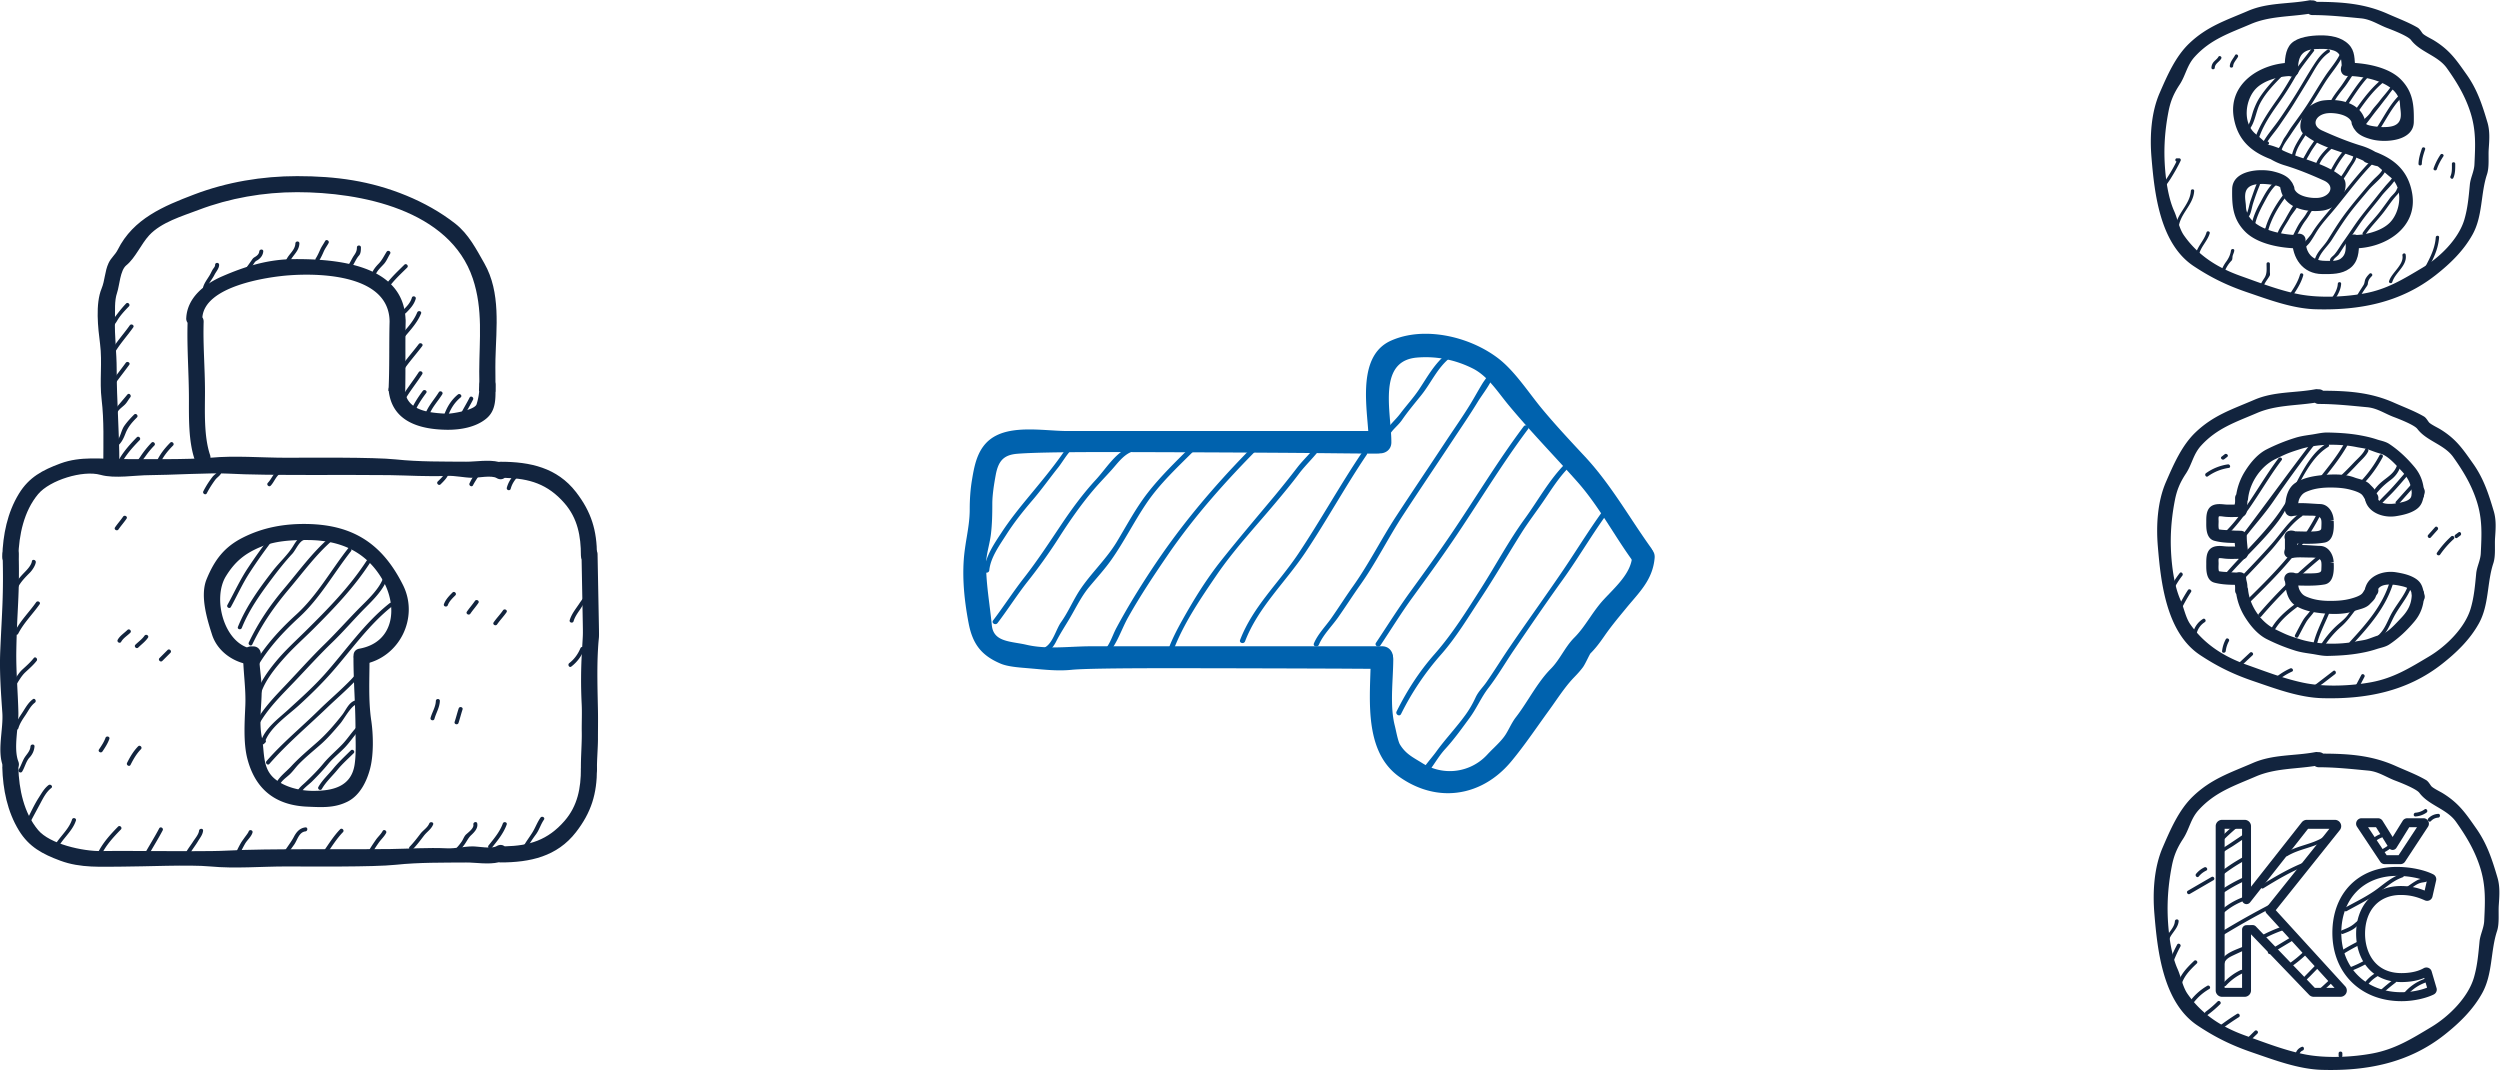 <svg xmlns="http://www.w3.org/2000/svg" viewBox="0 0 462.743 198.052">
  <defs>
    <clipPath id="a">
      <path d="M0 148.539h347.057V0H0z"/>
    </clipPath>
  </defs>
  <g clip-path="url(#a)" transform="matrix(1.333 0 0 -1.333 0 198.052)">
    <path d="M4.43 70.635c-.088-.588-.718-1.219-1.116-1.628-.486-.499-.939-1.034-1.27-1.649-.172-.316.31-.597.48-.28.413.762 1.02 1.376 1.63 1.986.324.326.745.96.814 1.424.052.351-.485.501-.538.147M5.016 64.943c-.983-1.394-2.187-2.553-2.973-4.087-.163-.318.318-.6.48-.28.784 1.527 1.994 2.696 2.974 4.087.208.294-.276.57-.481.28M4.688 57.198c-.462-.588-1.016-1.076-1.565-1.578-.603-.551-1.002-1.333-1.452-2.008-.199-.301.284-.58.481-.281.422.633.807 1.373 1.364 1.894.545.51 1.102.989 1.565 1.578.22.28-.172.677-.394.395M4.559 51.483c-.567-.428-.917-1.006-1.29-1.6-.467-.747-1-1.426-1.254-2.283-.102-.345.435-.491.538-.148.199.67.58 1.234.97 1.805.406.598.728 1.3 1.317 1.745.283.212.006.697-.281.481M4.234 44.926c-.057-.712-.593-1.113-.909-1.699-.264-.493-.43-1.027-.725-1.505-.189-.306.293-.586.481-.28.376.61.53 1.421 1.025 1.948.4.428.64.955.685 1.536.03.358-.529.355-.557 0M6.731 39.55c-.594-.46-.943-1.106-1.344-1.729-.634-.98-1.143-2.116-1.673-3.158-.162-.32.32-.6.482-.28.43.845.891 1.671 1.337 2.508.43.805.856 1.694 1.592 2.264.283.22-.114.613-.394.395M10.003 34.783c-.535-1.674-2.254-2.753-2.786-4.46-.108-.343.43-.488.537-.146.53 1.699 2.247 2.769 2.787 4.458.109.343-.428.489-.538.148M16.39 33.79c-1.35-1.382-2.69-2.872-3.23-4.766-.097-.346.44-.493.539-.148.509 1.787 1.812 3.216 3.086 4.52.252.258-.143.653-.394.395M22.106 33.548c-.76-1.447-1.666-2.816-2.415-4.272-.164-.32.317-.6.48-.282.75 1.457 1.656 2.826 2.416 4.274.167.317-.314.598-.481.28M27.64 33.223c-.057-.52-.55-1.068-.826-1.503-.324-.513-.707-.976-.992-1.516-.168-.316.313-.598.48-.28.348.655.83 1.222 1.205 1.862.282.482.627.858.692 1.437.039.356-.518.353-.558 0M34.524 33.11c-.052-.176-.445-.67-.578-.861-.17-.25-.357-.48-.508-.743-.412-.717-.746-1.491-1.115-2.23-.16-.32.321-.602.481-.281.402.804.774 1.635 1.221 2.415.306.534.86.958 1.037 1.553.102.344-.436.492-.538.148M42.41 33.687c-.774-.086-1.244-.63-1.59-1.29-.535-1.022-1.342-1.877-1.809-2.935-.144-.326.336-.609.481-.28.342.773.866 1.423 1.353 2.11.438.617.668 1.738 1.564 1.837.353.04.357.597 0 .558M47.228 33.42c-.871-.899-1.564-2.002-2.273-3.03-.205-.296.279-.575.481-.28.68.986 1.354 2.056 2.186 2.916.25.257-.144.652-.394.393M53.129 33.177c-.248-.46-.648-.793-.942-1.222-.391-.57-.782-1.135-1.101-1.75-.167-.319.314-.6.48-.28.29.557.637 1.075.994 1.592.33.48.773.862 1.05 1.38.17.315-.311.596-.481.28M59.602 34.225c-.25-.598-.858-.93-1.237-1.437-.466-.618-.938-1.228-1.478-1.784-.25-.258.145-.652.396-.394.572.59 1.069 1.242 1.563 1.898.429.57 1.009.888 1.295 1.57.138.331-.401.473-.538.147M66.27 34.225c-.063.354-.6.203-.537-.148.095-.526-.716-1.083-1.044-1.4-.23-.225-.383-.663-.565-.937a7.925 7.925 0 0 0-.92-1.107c-.25-.258.143-.652.394-.394.308.32.59.655.856 1.008.336.444.55.961.956 1.345.456.432.983.955.86 1.633M69.82 34.225c-.414-1.146-1.22-2.097-1.973-3.034-.222-.279.17-.675.394-.395.817 1.018 1.667 2.038 2.116 3.281.122.34-.417.483-.538.148M75.05 35.035c-.45-.645-.708-1.377-1.116-2.043-.425-.694-.924-1.313-1.3-2.044-.164-.32.317-.6.481-.28.372.723.815 1.389 1.301 2.043.46.618.668 1.405 1.114 2.044.206.295-.277.573-.48.28M37.524 74.046a76.329 76.329 0 0 1-3.065-4.285c-1.112-1.667-1.919-3.44-2.879-5.19-.174-.314.308-.594.481-.28.877 1.597 1.606 3.232 2.601 4.765a71.076 71.076 0 0 0 3.343 4.71c.22.283-.265.56-.48.28M42.15 74.174c-.696-.164-1.106-.87-1.456-1.439-.75-1.224-1.926-2.276-2.812-3.42-1.869-2.42-3.696-4.929-4.844-7.783-.134-.334.404-.477.537-.148 1.005 2.498 2.57 4.7 4.177 6.841.896 1.193 1.816 2.36 2.832 3.452.513.552.945 1.778 1.713 1.96.35.082.202.62-.148.537M45.742 73.917c-2.36-2.042-4.24-4.643-6.244-7.02-2.002-2.371-3.608-4.723-4.945-7.526-.155-.323.326-.605.48-.281 1.394 2.919 3.094 5.323 5.183 7.798 1.9 2.252 3.683 4.699 5.92 6.634.272.237-.123.628-.394.395M48.342 72.43c-2.407-3.058-4.284-6.52-7.182-9.165-2.75-2.51-5.249-5.314-6.794-8.725-.147-.324.333-.608.481-.28 1.525 3.365 4 6.122 6.707 8.61 2.894 2.662 4.77 6.104 7.182 9.166.22.28-.172.676-.394.394M50.9 70.702c-2.363-3.64-5.366-6.68-8.443-9.727-1.421-1.407-2.898-2.74-4.172-4.287-1.046-1.27-2.198-2.845-2.647-4.443-.096-.347.44-.493.538-.148.536 1.913 2.116 3.812 3.42 5.26 1.233 1.37 2.627 2.593 3.929 3.895 2.88 2.88 5.635 5.749 7.856 9.17.196.3-.286.58-.481.28M53.286 68.592c-.438-1.699-2.35-3.396-3.547-4.617-1.596-1.63-3.1-3.325-4.74-4.924-1.802-1.756-3.487-3.657-5.22-5.48-1.493-1.576-2.996-3.103-4.113-4.976-.184-.309.298-.589.481-.28 1.272 2.131 3.073 3.861 4.775 5.647 1.726 1.812 3.41 3.677 5.211 5.413 1.611 1.554 3.041 3.251 4.615 4.828 1.132 1.133 2.665 2.652 3.076 4.241.09.348-.448.496-.538.148M54.101 64.814c-3.48-2.734-6.086-6.581-9.013-9.863-1.582-1.774-3.362-3.357-5.113-4.957-1.408-1.288-3.185-2.551-3.779-4.437-.086-.27.273-.464.466-.27l.186.185a.253.253 0 0 1 .033.332c.833 1.933 3.128 3.466 4.619 4.828 1.624 1.486 3.189 3.013 4.641 4.67 2.681 3.063 5.131 6.586 8.354 9.118.282.222-.115.614-.394.394M50.5 57.075c-.197-1.391-1.633-2.761-2.581-3.688-1.196-1.171-2.47-2.26-3.663-3.434-2.411-2.375-5.015-4.497-7.245-7.06-.235-.27.157-.665.394-.393 2.444 2.808 5.292 5.193 7.971 7.765 1.317 1.264 2.705 2.446 3.966 3.769.697.73 1.551 1.872 1.696 2.893.049.35-.488.502-.538.148M49.395 51.325c-.934-.201-1.333-1.317-1.864-1.996-1.05-1.34-2.196-2.675-3.475-3.803-1.243-1.096-2.508-2.151-3.633-3.371-.738-.8-1.777-1.513-2.184-2.542-.132-.335.408-.478.538-.148.272.688.897 1.076 1.414 1.548.465.426.85.999 1.294 1.455.927.95 1.965 1.794 2.964 2.665 1.033.898 1.936 1.958 2.82 3 .487.572 1.5 2.488 2.273 2.655.352.076.203.613-.148.537M49.457 47.538c-.689-.735-1.226-1.584-1.922-2.314-.855-.898-1.855-1.727-2.638-2.678-.763-.927-1.633-1.791-2.502-2.618-.443-.421-1.005-.82-1.184-1.43-.101-.346.437-.492.538-.148.189.648 1.114 1.249 1.577 1.71.783.787 1.548 1.584 2.252 2.44.679.825 1.611 1.543 2.351 2.329.694.738 1.23 1.576 1.922 2.315.245.262-.147.657-.394.394M48.714 44.38c-.827-.828-1.696-1.626-2.438-2.532-.688-.84-1.523-1.59-2.063-2.54-.18-.313.303-.593.48-.281.559.98 1.465 1.803 2.179 2.675.67.819 1.488 1.536 2.236 2.284.254.254-.14.649-.394.394M17.505 106.425c-.566-.584-1.059-1.229-1.548-1.876-.415-.55-.866-1.135-1.125-1.777-.134-.333.405-.476.538-.147.213.53.621.93.901 1.42.408.713 1.056 1.396 1.628 1.986.251.258-.144.652-.394.394M18.019 103.397c-.924-1.311-2.031-2.47-2.786-3.901-.168-.317.313-.6.481-.281.754 1.43 1.862 2.59 2.786 3.9.208.296-.275.573-.481.282M17.462 98.195c-.936-1.295-1.975-2.52-2.787-3.9-.182-.31.3-.592.48-.282.813 1.381 1.852 2.605 2.788 3.901.21.292-.273.57-.481.281M17.69 93.793c-1.117-1.354-2.302-2.612-3.2-4.144-.182-.31.3-.59.48-.28.418.711.95 1.36 1.39 2.06.262.413.704.673 1.036 1.023.264.278.445.652.689.947.227.275-.165.672-.394.394M18.62 91.007c-.484-.485-.948-.981-1.344-1.543-.47-.666-.506-1.537-1.07-2.172-.239-.267.154-.663.393-.394.393.44.616.95.828 1.494.355.91.905 1.537 1.587 2.22.254.256-.14.65-.394.395M18.992 87.849c-1.183-1.21-2.544-2.747-3.044-4.396-.105-.345.433-.49.537-.147.472 1.556 1.788 3.009 2.9 4.149.252.258-.142.65-.393.394M21.035 87.106a13.765 13.765 0 0 1-1.53-1.915c-.291-.432-.75-.959-.585-1.514.102-.344.64-.197.538.148-.113.379.525 1.082.729 1.378.372.536.787 1.042 1.242 1.509.25.257-.143.652-.394.394M23.636 87.106c-.79-.801-1.49-1.682-1.93-2.724-.14-.331.4-.474.538-.148.4.948 1.07 1.752 1.786 2.478.252.256-.142.65-.394.394M57.188 107.231c-.2-.71-.722-1.225-1.23-1.733-.253-.256.14-.65.396-.396.578.579 1.146 1.174 1.372 1.982.096.345-.441.492-.538.147M57.93 105.188c-.632-1.553-1.966-2.69-2.943-4.02-.214-.29.27-.567.48-.281 1.016 1.382 2.342 2.537 3.002 4.153.135.333-.404.476-.538.148M58.145 100.796c-1.045-1.391-2.332-2.742-3.159-4.272-.17-.316.31-.598.482-.281.82 1.518 2.121 2.89 3.157 4.272.217.287-.267.565-.48.281M58.145 96.895c-.846-1.308-1.86-2.527-2.602-3.901-.17-.316.312-.598.482-.281.738 1.366 1.758 2.596 2.6 3.9.197.304-.286.583-.48.282M58.702 94.294c-.662-.89-1.273-1.825-1.7-2.853-.139-.332.401-.475.537-.148.408.977 1.015 1.873 1.644 2.72.214.288-.27.566-.48.281M60.931 94.108c-.633-1.021-1.47-1.892-1.886-3.038-.122-.339.417-.483.538-.149.395 1.093 1.225 1.933 1.83 2.906.19.306-.294.586-.482.281M63.576 93.793c-.936-.773-1.537-1.77-1.93-2.91-.117-.34.42-.484.537-.146.364 1.052.924 1.95 1.787 2.662.277.23-.12.621-.394.394M65.204 93.365c-.413-.824-.9-1.585-1.3-2.415-.156-.322.324-.605.48-.28.401.83.887 1.587 1.301 2.414.16.32-.32.603-.48.281M29.87 111.801c0-.245-.158-.384-.297-.593-.168-.254-.275-.532-.427-.794-.328-.57-.743-1.058-.938-1.697-.105-.344.433-.49.537-.147.21.687.718 1.21 1.034 1.844.224.448.648.871.648 1.387 0 .36-.557.36-.557 0M36 113.66c-.04-.404-.357-.627-.675-.813-.203-.12-.279-.256-.415-.455-.362-.525-.744-1.036-1.1-1.565-.203-.299.28-.577.48-.28.211.312.43.62.65.928.173.242.4.75.666.89.52.273.893.703.951 1.294.035.357-.522.354-.557 0M41.016 114.774c-.035-.941-.908-1.462-1.262-2.275-.142-.326.338-.61.481-.281.407.935 1.298 1.455 1.338 2.556.013.36-.544.358-.557 0M45.14 115.1c-.208-.391-.475-.742-.66-1.148-.195-.435-.382-.863-.64-1.267-.194-.303.289-.583.482-.28.257.402.449.829.64 1.266.179.408.45.757.66 1.148.169.317-.312.598-.481.28M49.561 114.216c-.001-.475-.154-.747-.418-1.13-.249-.362-.422-.774-.659-1.145-.194-.304.289-.582.481-.28.3.47.507 1.016.886 1.43.257.28.266.771.267 1.125.002.36-.556.36-.557 0M53.687 113.614c-.372-.586-.635-1.172-1.127-1.673-.396-.404-.737-.838-.946-1.366-.132-.334.407-.478.538-.148.24.606.735 1.023 1.16 1.494.365.404.567.955.856 1.412.192.304-.29.583-.482.28M56.145 111.813c-1.179-1.17-2.42-2.283-3.203-3.772-.166-.318.315-.6.482-.281.76 1.448 1.97 2.523 3.115 3.659.255.254-.14.648-.394.394M17.69 61.1c-.441-.435-1.04-.804-1.343-1.358-.172-.315.309-.596.482-.28.275.502.853.848 1.256 1.243.257.252-.138.647-.394.394M20.063 60.3c-.34-.492-.834-.83-1.257-1.244-.258-.252.136-.646.393-.395.46.451.973.821 1.344 1.358.205.296-.278.574-.48.28M23.264 58.313L22.15 57.2c-.255-.254.14-.649.394-.395l1.115 1.115c.254.254-.14.648-.394.394M14.647 46.115c-.206-.581-.561-1.095-.9-1.605-.2-.3.282-.58.48-.281.37.553.734 1.108.958 1.739.12.338-.42.484-.538.147M19.177 44.938c-.655-.673-1.112-1.45-1.53-2.286-.16-.319.32-.603.481-.28.397.791.821 1.532 1.443 2.171.251.258-.143.653-.394.395M62.832 66.3c-.474-.473-.953-.97-1.187-1.609-.123-.338.416-.483.538-.148.198.54.645.965 1.043 1.362.254.255-.14.65-.394.395M65.947 65.13c-.35-.514-.766-.974-1.115-1.487-.202-.298.282-.577.482-.28.348.512.766.972 1.114 1.485.203.299-.28.577-.481.282M69.848 63.829c-.4-.583-.901-1.088-1.301-1.672-.203-.297.28-.575.482-.28.399.583.9 1.088 1.3 1.672.204.297-.28.575-.481.28M60.521 51.243c-.03-.847-.512-1.546-.733-2.342-.097-.346.441-.494.537-.147.237.852.722 1.579.753 2.489.012.359-.545.357-.557 0M63.69 50.202c-.203-.614-.357-1.243-.559-1.857-.11-.343.427-.49.538-.15.201.616.356 1.244.558 1.86.112.34-.427.488-.538.147M61.821 83.194c-.03-.571-.657-1.098-1.033-1.475-.254-.254.14-.65.394-.394.501.5 1.156 1.116 1.197 1.869.02.359-.539.358-.558 0M66.28 83.38c-.03-.307-.342-.768-.545-.996-.232-.259-.377-.6-.532-.907-.16-.32.32-.603.48-.28.206.405.452.765.688 1.15.209.34.428.624.467 1.032.033.358-.524.354-.558 0M71.563 82.834c-.559-.568-.979-1.205-1.187-1.98-.092-.348.445-.496.538-.148.182.685.55 1.232 1.043 1.734.252.256-.142.65-.394.394M81.718 66c-.676-.268-.971-.785-1.366-1.366-.471-.692-1.002-1.357-1.244-2.171-.102-.345.435-.492.537-.148.176.592.535 1.104.885 1.607.369.53.709 1.292 1.336 1.542.33.132.186.67-.148.537M80.594 58.561c-.334-.81-.847-1.524-1.543-2.063-.281-.215-.004-.7.28-.48.826.636 1.404 1.436 1.8 2.396.138.332-.401.474-.537.147M30.251 83.268c-.046-.295-.29-.474-.503-.656-.192-.167-.325-.358-.476-.564a12.334 12.334 0 0 1-1.036-1.686c-.164-.319.317-.6.481-.28.335.656.73 1.266 1.164 1.86.3.41.822.63.908 1.178.055.352-.482.502-.538.148M38.553 83.25c-.614-.443-.846-1.182-1.357-1.717-.248-.259.146-.654.394-.393.465.486.695 1.232 1.244 1.628.29.208.011.691-.28.481M17.09 76.832c-.349-.512-.767-.972-1.115-1.485-.203-.298.281-.577.481-.28.35.511.766.972 1.115 1.485.203.297-.28.576-.48.28" fill="#12243e"/>
    <path d="M2.266 58.274c.1 5.729.475 7.624.33 13.356-.037 1.438-2.265 1.381-2.23-.056.146-5.704-.081-7.656-.33-13.357-.124-2.873.09-5.757.288-8.621.156-2.26-.743-5.248.088-7.401.514-1.331 2.654-.698 2.134.646-.708 1.834.052 4.9.007 6.812-.067 2.878-.338 5.731-.287 8.621M83.031 58.31c.13 2.372.175 1.02.131 3.391l-.186 9.902c-.027 1.437-2.255 1.395-2.228-.042l.164-8.81c.052-2.765.041-1.97-.112-4.738a66.847 66.847 0 0 1-.032-7.148c.071-1.33-.01-2.62.014-3.953.03-1.51-.147-3.649-.119-5.13.027-1.438 2.256-1.396 2.23.042-.02 1.078.138 2.975.138 4.087-.002 1.345.025 2.648 0 3.993-.052 2.75-.15 5.651 0 8.406" fill="#12243e"/>
    <path d="M79.976 80.258c-2.621 3.382-6.371 4.2-10.459 4.2-.09 0-.175-.01-.253-.025-1.398.35-3.292.022-4.529.032-3.188.024-6.579-.022-9.756.316-3.118.332-12.112.234-15.244.234-3.468 0-7.083.324-10.529 0-2.912-.274-9.279-.186-12.216-.186-2.936 0-5.768.44-8.608-.611-2.475-.917-4.351-1.906-5.751-4.19C1.021 77.4.402 74.307.319 71.268c-.039-1.438 2.19-1.434 2.23 0 .081 3.004.756 6.308 2.738 8.686 1.632 1.959 6.232 3.369 8.669 2.685 2-.56 4.81-.04 6.891-.04 2.439 0 8.382.347 10.788.213 5.528-.308 16.924-.13 22.464-.212 2.674-.04 5.303-.222 7.987-.103 1.114.049 2.393-.26 3.53-.268.775-.007 2.65.384 3.338-.034.425-.26.834-.194 1.141.027 3.397-.075 5.969-.848 8.305-3.541 1.813-2.09 2.263-4.565 2.263-7.227 0-1.438 2.229-1.438 2.229 0 0 3.454-.768 6.032-2.916 8.804M79.976 33.02c-2.621-3.383-6.371-4.2-10.459-4.2-.09 0-.175.008-.253.024-1.398-.349-3.292-.022-4.529-.032-3.188-.024-6.579.022-9.756-.315-3.118-.333-12.112-.235-15.244-.235-3.468 0-7.083-.324-10.529 0-2.912.274-9.231-.023-12.168-.023-2.937 0-5.816-.232-8.656.82-2.475.917-4.351 1.906-5.751 4.19C1.021 35.877.402 38.97.319 42.01c-.039 1.44 2.19 1.435 2.23 0 .081-3.004.756-6.308 2.738-8.686 1.632-1.958 6.225-2.962 8.755-2.924 2.664.04 5.443 0 7.524 0 2.44 0 7.663-.068 10.069.066 5.528.308 16.924.13 22.464.212 2.674.04 5.303.222 7.987.103 1.114-.049 2.393.26 3.53.268.775.006 2.65-.384 3.338.034.425.258.834.195 1.141-.027 3.397.075 5.969.848 8.305 3.541 1.813 2.09 2.263 4.566 2.263 7.228 0 1.436 2.229 1.436 2.229 0 0-3.455-.768-6.033-2.916-8.805" fill="#12243e"/>
    <path d="M65.656 109.89c1.438-4.308.905-8.417.89-12.894-.005-.893.054-1.712-.038-2.734.781-.018 1.483-.093 2.275-.093.046 1.555-.022 3.027.014 4.498.108 4.424.762 9.288-1.538 13.333-1.144 2.013-2.199 4.077-4.036 5.52-2.047 1.607-4.4 2.911-6.804 3.9-5.002 2.056-9.79 2.698-15.16 2.698-4.85 0-9.757-.818-14.3-2.548-4.227-1.61-8.449-3.352-10.604-7.664-.37-.74-.918-1.09-1.283-1.872-.525-1.123-.496-2.39-.966-3.526-.879-2.124-.497-5.474-.21-7.704.326-2.55-.093-5.152.215-7.709.351-2.92.234-5.98.234-8.917 0-1.437 2.23-1.437 2.23 0 0 4.391-.373 8.761-.373 13.146 0 2.298-.312 4.58-.238 6.871.038 1.19-.1 2.58.291 3.72.352 1.027.412 3.113 1.293 3.828 1.24 1.006 2.048 2.943 3.158 4.15 1.681 1.827 4.6 2.672 6.846 3.527 4.346 1.656 9.062 2.47 13.706 2.47 8.802 0 21.204-2.433 24.398-12" fill="#12243e"/>
    <path d="M54.097 103.912c-.084-3.169.011-6.376-.15-9.629a34.622 34.622 0 0 1 2.32-.09c.07 3.552-.013 6.442.06 9.673l.001.004v.008c.001.06-.002.118 0 .177.002.08-.005.152-.016.223-.322 7.567-9.516 8.342-15.385 8.32-3.66-.015-6.763-.957-10.089-2.4-2.414-1.048-4.826-2.93-4.976-5.77a1.005 1.005 0 0 1 .184-.672c-.102-3.529.188-7.062.188-10.606 0-2.659-.063-5.8.782-8.339.452-1.357 2.605-.776 2.15.592-.88 2.647-.703 6.051-.703 8.813 0 3.226-.286 6.445-.186 9.654.008.262-.06.475-.176.641.34 4.316 8.903 5.608 12.065 5.837 4.636.336 13.89-.02 13.931-6.436M55.958 67.342c-2.837 5.667-6.856 8.356-13.282 8.474-3.165.058-6.158-.469-8.992-1.91-2.58-1.312-3.915-3.127-4.996-5.758-.932-2.272.047-5.494.757-7.704.694-2.159 2.677-3.65 4.852-4.09 1.403-.285 2 1.863.592 2.148-3.812.773-5.416 6.988-3.514 10.066 1.238 2.002 2.577 3.122 4.785 4.05 2.05.864 4.323.975 6.516.97 4.48-.014 8.099-1.52 10.418-5.47 2.171-3.698 1.726-8.725-3.193-9.616-1.413-.256-.813-2.404.592-2.149 4.978.901 7.731 6.463 5.465 10.99" fill="#12243e"/>
    <path d="M51.55 48.528c-.413 2.839-.238 5.75-.238 8.62 0 1.439-2.23 1.439-2.23 0 0-3.253.28-6.535.28-9.752 0-1.635.117-3.29-.11-4.915-.442-3.163-3.072-3.723-5.742-3.723-1.845 0-3.931.498-5.338 1.656-1.803 1.484-1.406 3.739-1.808 5.746-.428 2.143-.026 4.405-.026 6.57 0 1.437-.26 2.848-.332 4.277.469.645.186 1.814-.855 1.814h-.28a1.125 1.125 0 0 1-1.114-1.114c0-2.383.407-4.707.308-7.104-.095-2.301-.297-5.153.289-7.404 1.114-4.275 3.95-6.453 8.32-6.635 2.02-.085 3.759-.21 5.585.7 1.732.865 2.69 2.85 3.142 4.624.497 1.95.437 4.672.15 6.64M66.577 95.098c0-.92-.116-1.719-.395-2.648-.254-.849-3.613-1.349-4.133-1.323-2.362.118-5.452.363-5.828 3.14.062.6-.29 1.25-1.068 1.25h-.07c-.562 0-1.175-.51-1.114-1.116.43-4.298 4.183-5.454 8.08-5.503 1.841-.023 4.016.335 5.48 1.555 1.402 1.168 1.277 2.827 1.277 4.645 0 1.437-2.229 1.437-2.229 0" fill="#12243e"/>
    <path d="M149.794 87.62c-1.09-.25-1.805-1.421-2.414-2.28-1.38-1.941-2.969-3.84-4.484-5.676-1.333-1.615-2.623-3.21-3.776-4.963-1.045-1.585-2.279-3.377-2.464-5.308-.044-.458.673-.454.716 0 .168 1.76 1.433 3.483 2.365 4.947 1.088 1.708 2.35 3.284 3.665 4.819 1.242 1.45 2.346 3.019 3.54 4.508.757.947 1.812 2.982 3.042 3.264.45.103.26.793-.19.69M156.624 86.392c-1.836-.843-3.095-2.952-4.433-4.403-1.787-1.936-3.333-4.04-4.801-6.226-1.686-2.514-3.317-5.016-5.184-7.406-1.513-1.934-2.826-3.985-4.308-5.935-.279-.368.343-.724.618-.362 1.445 1.903 2.712 3.91 4.195 5.792a72.793 72.793 0 0 1 4.248 5.942c1.504 2.355 3.093 4.653 4.903 6.785.79.93 1.654 1.809 2.47 2.718.799.89 1.552 1.97 2.652 2.477.419.193.056.809-.36.618M165.373 86.574c-2.068-2.068-4.206-4.12-6.005-6.433-1.645-2.116-2.911-4.511-4.291-6.8-1.602-2.656-4.016-4.746-5.564-7.391-.733-1.252-1.336-2.583-2.178-3.767-.667-.94-1.125-2.828-2.155-3.448-.395-.238-.036-.857.36-.618.439.265.862.883 1.083 1.32.592 1.18 1.31 2.25 1.975 3.386.863 1.477 1.573 2.965 2.677 4.29 1.042 1.25 2.159 2.463 3.09 3.796 1.758 2.514 3.13 5.273 4.852 7.812 1.848 2.727 4.343 5.027 6.662 7.348.326.326-.18.832-.506.505M174.433 87.05c-4.244-4.263-8.237-8.762-11.79-13.621-1.865-2.547-3.606-5.2-5.25-7.893a92.42 92.42 0 0 1-2.328-4.07c-.73-1.342-.96-2.687-2.257-3.685-.36-.277-.004-.9.361-.617 1.796 1.38 2.397 3.766 3.477 5.686 1.672 2.974 3.558 5.812 5.485 8.625 3.73 5.446 8.158 10.4 12.808 15.07.325.327-.18.834-.506.506M182.96 86.979c-.793-1.174-1.934-2.168-2.805-3.295a137.7 137.7 0 0 0-3.173-3.975c-2.482-2.972-4.99-5.922-7.4-8.953-2.046-2.572-3.797-5.404-5.397-8.27-.606-1.084-1.188-2.195-1.67-3.34-.063-.147-.183-.496-.34-.905.263.026.525.048.787.063.092.256.171.482.242.653 1.426 3.454 3.613 6.664 5.711 9.737 2.405 3.525 5.4 6.723 8.138 9.989 1.128 1.345 2.252 2.69 3.306 4.094.997 1.328 2.293 2.473 3.218 3.842.26.382-.36.74-.617.36M189.159 85.786c-3.115-4.608-5.796-9.488-8.887-14.11-2.717-4.065-6.301-7.339-8.076-11.964-.166-.43.526-.615.69-.19 1.808 4.711 5.596 8.191 8.37 12.34 2.969 4.44 5.529 9.137 8.52 13.564.26.382-.36.74-.617.36M200.898 99.45c-1.666-1.306-2.683-3.186-3.834-4.922-.783-1.182-1.77-2.245-2.622-3.38-.69-.922-1.68-1.697-2.183-2.74-.2-.412.417-.775.618-.359.418.866 1.254 1.411 1.798 2.204.822 1.198 1.767 2.313 2.675 3.445 1.404 1.748 2.242 3.826 4.054 5.245.363.284-.148.786-.506.506M206.766 96.907c-.148-.604-.6-1.065-.917-1.583-.562-.916-1.072-1.863-1.63-2.782-1.072-1.763-2.27-3.457-3.407-5.178-2.317-3.512-4.672-6.998-6.974-10.52-2.069-3.164-3.745-6.556-5.94-9.646-1.047-1.47-1.997-2.976-3.034-4.456-.794-1.135-1.88-2.22-2.417-3.506-.177-.426.515-.61.69-.19.567 1.365 1.846 2.623 2.692 3.833 1.032 1.472 1.991 2.982 3.033 4.447 2.214 3.114 3.893 6.559 5.981 9.75 2.301 3.519 4.657 7.004 6.975 10.513 1.128 1.71 2.293 3.398 3.355 5.148.712 1.172 1.954 2.64 2.283 3.98.11.448-.58.638-.69.19M211.572 89.362c-3.604-4.803-6.713-10-10.09-14.976-1.808-2.665-3.684-5.274-5.58-7.878-1.71-2.353-3.232-4.778-4.835-7.188-.257-.384.363-.742.617-.36 1.476 2.215 2.854 4.461 4.428 6.625 1.898 2.61 3.793 5.214 5.608 7.882 3.51 5.155 6.732 10.552 10.469 15.535.278.37-.345.725-.617.36M217.35 84.19c-2.235-2.246-3.772-5.1-5.628-7.653-2.207-3.036-3.994-6.398-6.009-9.564-2.002-3.148-4.017-6.392-6.484-9.195-2.173-2.467-3.832-5.056-5.302-7.994-.206-.41.412-.772.618-.36a37.9 37.9 0 0 0 5.587 8.3c2.09 2.374 3.725 5.13 5.468 7.76 1.964 2.964 3.748 6.045 5.641 9.056.95 1.511 2.04 2.931 3.05 4.405 1.13 1.649 2.148 3.317 3.564 4.74.325.327-.18.833-.506.505M223.547 78.945c-2.359-3.052-4.336-6.36-6.499-9.549-2.455-3.617-5.023-7.157-7.48-10.77-1.07-1.574-2.07-3.2-3.154-4.759-.562-.81-1.115-1.269-1.53-2.164a14.206 14.206 0 0 0-1.446-2.468c-1.256-1.727-2.745-3.288-3.99-5.012-.91-1.262-2.438-2.75-2.696-4.3-.074-.45.614-.644.691-.189.132.802.896 1.616 1.356 2.272.616.878 1.16 1.781 1.89 2.576 1.222 1.332 2.294 2.838 3.366 4.291 1.002 1.36 1.61 2.863 2.64 4.197 1.266 1.64 2.323 3.477 3.49 5.194 2.225 3.273 4.458 6.543 6.771 9.757 2.457 3.412 4.522 7.087 7.097 10.418.278.36-.224.87-.506.506" fill="#0062ae"/>
    <path d="M147.19 55.492c.575 0 1.106.026 1.623.077 1.456.148 5.971.222 13.418.222 5.39 0 21.122-.04 25.05-.066 2.167-.014 3.812-.024 4.618-.024 1.007 0 1.534.788 1.534 1.568s-.527 1.568-1.534 1.568h-40.31c-.896 0-1.804-.041-2.68-.08-.904-.041-1.783-.081-2.642-.081-1.482 0-2.682.12-3.777.376-.37.087-.772.155-1.18.223-1.83.307-3.41.57-3.593 2.508-.09.95-.208 1.886-.324 2.815-.242 1.925-.468 3.727-.467 5.642.001.81.171 1.599.352 2.434.12.554.244 1.125.315 1.707.172 1.397.196 2.862.196 4.236 0 1.262.25 2.788.468 3.975.374 2.042 1.158 2.82 2.997 2.974 1.89.157 6.014.237 12.262.237 6.342 0 23.425-.08 29.281-.142l.631-.006c3.398-.038 6.155-.066 7.67-.066 1.008 0 1.534.788 1.534 1.568 0 .779-.526 1.568-1.534 1.568h-42.893c-.704 0-1.49.048-2.32.099-.992.06-1.966.12-2.937.12-1.963 0-3.403-.255-4.53-.805-2.63-1.277-3.086-4.018-3.454-6.22-.21-1.258-.312-2.6-.312-4.102 0-1.32-.203-2.555-.418-3.864a50.438 50.438 0 0 1-.295-1.96c-.354-2.874-.169-6.133.563-9.962.558-2.92 1.807-4.493 4.455-5.611.94-.398 2.413-.518 3.486-.605l1.244-.108c1.14-.106 2.317-.215 3.502-.215" fill="#0062ae"/>
    <path d="M227.899 70.172c.629 0 1.23.354 1.5.88.239.465.186.997-.146 1.458-1.007 1.403-1.988 2.885-2.852 4.191-1.903 2.874-3.866 5.84-6.327 8.483l-.272.291c-1.922 2.063-3.891 4.178-5.7 6.358-.502.604-1.01 1.27-1.547 1.973-1.425 1.868-2.896 3.798-4.605 5.08-2.791 2.094-6.53 3.344-9.996 3.344-1.76 0-3.373-.32-4.795-.952-4.076-1.81-3.607-7.312-3.265-11.328.089-1.046.17-2.007.17-2.794 0-1.006.789-1.533 1.568-1.533.78 0 1.57.527 1.57 1.533 0 .821-.078 1.753-.161 2.738-.338 4.054-.722 8.648 3.706 9.03.409.035.823.052 1.23.052 2.252 0 4.442-.523 6.508-1.556 1.663-.832 2.85-2.36 3.997-3.837.33-.423.649-.835.977-1.23 1.922-2.317 3.99-4.565 5.989-6.738 1.212-1.318 2.413-2.623 3.589-3.949 1.84-2.076 3.364-4.446 4.836-6.737.866-1.348 1.76-2.742 2.724-4.08a1.57 1.57 0 0 1 1.302-.677" fill="#0062ae"/>
    <path d="M201.05 38.435c3.308 0 6.435 1.568 8.801 4.416 1.344 1.616 2.562 3.333 3.741 4.993.51.718 1.006 1.417 1.516 2.116.3.413.596.836.891 1.26.81 1.154 1.64 2.34 2.603 3.331.512.527.882.95 1.195 1.372.177.24.41.7.633 1.144.114.23.352.705.415.778.721.72 1.294 1.484 1.93 2.405.868 1.256 1.788 2.371 2.76 3.55l.33.402c.235.285.47.561.702.833l.086.1c1.482 1.733 2.882 3.37 3.106 5.967.037.434-.083.814-.349 1.104-.27.294-.682.464-1.127.464-.76 0-1.574-.508-1.657-1.48-.166-1.932-1.773-3.606-3.19-5.08-.289-.302-.54-.563-.777-.819-.739-.805-1.349-1.69-1.939-2.546-.67-.974-1.304-1.894-2.108-2.697-.666-.666-1.175-1.45-1.668-2.209-.479-.738-.975-1.5-1.603-2.13-1.149-1.154-2.109-2.643-3.039-4.084-.608-.943-1.184-1.834-1.806-2.634-.353-.455-.63-.973-.898-1.472-.188-.35-.362-.678-.56-.98-.418-.644-1.046-1.263-1.652-1.863a26.55 26.55 0 0 1-.885-.903 7.048 7.048 0 0 0-5.18-2.27 7.174 7.174 0 0 0-3.813 1.1 35.01 35.01 0 0 1-.616.376c-1.007.607-1.799 1.087-2.489 2.203-.22.357-.432 1.325-.573 1.965-.054.25-.104.478-.15.655-.523 2.054-.409 4.403-.3 6.674.041.888.081 1.71.087 2.522.003.427-.143.801-.42 1.082a1.607 1.607 0 0 1-1.14.455c-.778 0-1.568-.526-1.576-1.53a90.165 90.165 0 0 0-.053-2.235c-.158-4.889-.353-10.96 4.047-14.075 2.09-1.478 4.413-2.26 6.724-2.26" fill="#0062ae"/>
    <path d="M302.593 126.593h-.309c-.276 0-.294-.388-.06-.448a22.25 22.25 0 0 0-1.652-2.79c-.17-.245-1.125-1.28-.513-1.512.28-.106.4.339.123.444.254-.096.073-.264.248.034.104.178.226.347.343.517.216.312.438.619.64.94.503.807.963 1.603 1.38 2.469.074.153-.013.346-.2.346M304.216 122.066c-.103-1.953-2.072-3.198-2.164-5.22-.014-.296.451-.295.464 0 .092 2.01 2.06 3.23 2.164 5.22.015.295-.448.294-.464 0M306.39 116.294c-.36-1.232-1.489-2.105-1.555-3.438-.015-.296.45-.295.464 0 .062 1.246 1.195 2.145 1.537 3.316.083.286-.364.407-.447.122M309.782 113.777c-.062-.544-.345-1.117-.66-1.54-.403-.542-.66-1.142-.878-1.775-.097-.282.35-.402.448-.123.268.777.599 1.451 1.177 2.047.157.162.097.472.157.68.07.246.19.453.22.711.033.294-.431.292-.464 0M315.192 110.866v1.07c0 .297-.464.297-.464 0 0-.704.098-1.362-.305-1.971-.296-.451-.57-.861-.622-1.406-.028-.296.436-.293.463 0 .063.644.595 1.176.897 1.726.088.16.03.407.03.58M319.375 110.462c-.346-1.236-1.122-2.271-1.832-3.322-.167-.247.234-.477.4-.232.735 1.085 1.523 2.155 1.879 3.431.079.287-.368.409-.447.123M324.622 109.173c-.056-1.088-.927-2.086-1.514-2.954-.167-.247.235-.477.4-.232.644.952 1.517 1.99 1.578 3.186.015.297-.45.295-.464 0M329.018 110.564c-.215-.216-.399-.426-.541-.697-.145-.277-.113-.592-.276-.862-.387-.644-.834-1.206-1.097-1.92-.104-.278.345-.398.447-.122.226.614.593 1.128.956 1.665.104.152.276.355.288.545.031.465.235.748.551 1.065.211.21-.117.537-.328.326M334.043 113.224c-.052.292-.499.168-.447-.122.228-1.292-1.496-2.382-1.856-3.562-.086-.284.362-.405.448-.122.41 1.343 2.126 2.268 1.855 3.806M338.225 115.62c-.134-1.804-1.017-3.228-1.823-4.796-.136-.264.264-.497.4-.232.865 1.683 1.743 3.097 1.887 5.027.022.296-.442.294-.464 0M316.65 138.42c-1.034-1.033-2.02-2.094-2.83-3.312-.367-.551-.632-1.126-.866-1.741-.28-.73-.433-1.823-.941-2.428-.19-.226.136-.554.327-.326.812.967.9 2.489 1.492 3.61.777 1.477 1.974 2.7 3.146 3.872.21.21-.116.537-.328.326M320.904 141.712c-.854-1.131-1.781-2.233-2.504-3.454-.686-1.161-1.351-2.302-2.134-3.404-.771-1.089-1.527-2.175-2.174-3.344a15.567 15.567 0 0 1-.717-1.476c-.15-.355-.196-.987-.435-1.283-.184-.229.142-.558.328-.326.144.178.19.374.262.592.217.659.46 1.281.775 1.905.599 1.192 1.36 2.287 2.13 3.373a39.82 39.82 0 0 1 2.167 3.386c.769 1.354 1.765 2.558 2.702 3.799.18.237-.223.466-.4.232M323.19 141.68c-.886-.577-1.395-1.332-1.958-2.205-.843-1.304-1.602-2.66-2.425-3.978a87.81 87.81 0 0 0-2.296-3.49c-.766-1.105-1.687-2.12-2.332-3.303a.233.233 0 0 1 .262-.338c.155.04.31.077.464.115.26.065.186.426-.04.448.504.776 1.122 1.457 1.644 2.224.7 1.026 1.409 2.037 2.06 3.094.723 1.173 1.449 2.343 2.156 3.525.748 1.25 1.445 2.694 2.698 3.51.249.162.018.56-.233.397M324.961 141.136c-.55-1.154-1.386-2.056-2.085-3.109-.837-1.262-1.598-2.574-2.415-3.849-.697-1.087-1.47-2.126-2.224-3.172-.37-.513-.658-1.059-1.03-1.57-.266-.363-.57-1.372-.974-1.57-.268-.13-.033-.529.234-.397.264.128.338.293.458.568.294.666.734 1.211 1.133 1.816.756 1.146 1.57 2.268 2.35 3.407.856 1.247 1.615 2.558 2.42 3.837.82 1.302 1.866 2.41 2.533 3.807.127.267-.272.501-.4.232M326.968 139.226c-.77-.822-1.302-1.817-1.973-2.717-.565-.757-1.234-1.56-1.564-2.45-.104-.279.346-.398.447-.122.33.887 1.1 1.806 1.68 2.546.617.788 1.046 1.68 1.738 2.417.204.217-.123.544-.328.326M328.707 138.42c-1.388-1.428-2.377-3.147-3.514-4.766-.172-.244.231-.473.401-.232 1.114 1.586 2.08 3.272 3.441 4.673.207.214-.12.54-.328.326M331.306 137.996c-1.879-1.331-3.196-3.166-4.489-5.032-.17-.245.231-.475.4-.232 1.245 1.796 2.513 3.584 4.322 4.867.242.17.01.57-.233.397M332.465 136.96c-.273-.165-.428-.354-.609-.613-.435-.618-.96-1.166-1.412-1.772-.373-.501-.862-.971-1.193-1.496-.255-.406-.55-.67-.89-.99-.159-.148-.692-1.075-.465-.806-.19-.226.136-.553.328-.325.646.767 1.217 1.601 1.855 2.388.437.538.842 1.101 1.28 1.641.333.411.876 1.296 1.34 1.576.255.153.022.551-.234.397M333.114 135.313c-1.376-1.381-2.193-3.18-3.283-4.767-.168-.245.234-.475.4-.232 1.068 1.555 1.862 3.32 3.21 4.673.21.212-.117.537-.327.326M319.976 130.431c-.686-1.19-1.587-2.286-1.771-3.685-.038-.293.426-.29.464 0 .17 1.297 1.074 2.352 1.707 3.453.149.258-.252.49-.4.232M321.368 129.05c-.37-.545-.758-1.075-1.074-1.653-.291-.53-.628-1.043-.805-1.625-.086-.285.36-.406.447-.122.183.6.564 1.16.865 1.71.28.51.64.977.967 1.458.168.246-.234.477-.4.232M323.722 128.521c-1.092-.972-2.044-1.968-2.378-3.44-.065-.289.382-.412.447-.123.318 1.4 1.222 2.315 2.26 3.237.223.2-.106.523-.329.326M325.81 128.06c-.938-.956-1.636-2.083-2.239-3.27-.135-.263.264-.496.4-.231.586 1.15 1.255 2.247 2.166 3.176.208.213-.119.539-.328.326M326.785 126.977c-.06-.593-.628-1.21-.928-1.714a15.78 15.78 0 0 0-1.322-1.922c-.188-.228.14-.556.327-.325.574.704 1.068 1.46 1.53 2.24.334.565.79 1.05.857 1.72.029.296-.435.294-.464 0M329.404 126.449c-2.174-2.18-3.96-4.655-5.912-7.021-.847-1.027-1.754-2.04-2.442-3.18-.503-.831-1.52-1.584-1.676-2.563-.047-.29.4-.415.447-.122.104.646.555.856.903 1.326.336.453.612.937.902 1.418.755 1.249 1.84 2.356 2.76 3.486 1.753 2.147 3.382 4.36 5.345 6.33.21.212-.117.537-.327.326M330.91 125.183c-.107-.124-.145-.185-.17-.31-.27-.437-.777-.846-1.11-1.187-.555-.572-1.058-1.17-1.571-1.78-.948-1.132-1.894-2.26-2.753-3.46-.757-1.055-1.403-2.116-2.091-3.21-.583-.923-1.4-1.531-1.754-2.587-.095-.282.352-.402.447-.122.357 1.068 1.29 1.819 1.889 2.765.695 1.105 1.38 2.184 2.144 3.25.908 1.269 1.95 2.44 2.948 3.639.73.877 1.965 1.719 2.41 2.778.09.215-.242.39-.388.224M332.358 124.16c-.172-.41-.841-1.067-1.1-1.38-.403-.486-.802-.964-1.19-1.462-.745-.956-1.526-1.884-2.262-2.847-.828-1.083-1.548-2.245-2.346-3.35-.44-.607-.794-1.264-1.274-1.846-.238-.289-.51-.387-.64-.74-.101-.28.347-.4.449-.124.122.335.58.565.788.867.366.532.683 1.1 1.077 1.611.834 1.082 1.53 2.254 2.347 3.35.793 1.064 1.668 2.065 2.474 3.12.644.841 1.717 1.703 2.124 2.68.115.273-.333.391-.447.121M332.822 122.318c-.14-.472-.682-.859-.96-1.245-.406-.567-.823-1.124-1.236-1.686-.794-1.083-1.787-2.003-2.533-3.115-.167-.248.235-.478.4-.232.74 1.104 1.725 2.053 2.534 3.114.569.747 1.084 1.558 1.719 2.25.233.252.425.46.523.791.085.286-.362.407-.447.123M313.344 123.01c-.304-.733-.549-1.485-.815-2.23-.213-.598-.286-1.292-.553-1.86-.125-.267.274-.5.401-.232.243.517.315 1.12.488 1.666.268.852.583 1.708.926 2.532.115.275-.334.393-.447.123M315.723 123.226c-.907-.861-1.418-1.957-2.008-3.04-.474-.871-.967-2.006-1.075-2.993-.03-.295.433-.292.464 0 .101.932.741 2.264 1.183 3.075.518.95.964 1.873 1.763 2.633.217.205-.11.53-.327.325M317.578 122.19c-1.236-1.488-2.455-3.4-3.005-5.289a.205.205 0 0 1-.077-.169v-.115c0-.26.389-.314.455-.061.488 1.858 1.732 3.838 2.955 5.308.189.227-.138.555-.328.326M318.793 120.592c-.087-.372-.373-.562-.556-.866-.3-.496-.593-.996-.87-1.506-.445-.82-1.04-1.534-1.24-2.462-.063-.291.385-.414.447-.123.21.978.896 1.805 1.367 2.674.38.698 1.117 1.383 1.3 2.16.068.29-.38.412-.448.123M320.88 119.901c-.079-.243-.458-.668-.593-.912-.215-.391-.507-.748-.774-1.105-.514-.682-.855-1.56-1.276-2.302-.147-.259.253-.491.4-.232.486.854.892 1.792 1.483 2.578a9.1 9.1 0 0 1 .72 1.105c.16.289.384.429.487.746.092.283-.356.404-.447.122M308.035 140.676c-.138-.251-.385-.421-.58-.626a1.3 1.3 0 0 1-.38-.872c-.01-.296.453-.295.465 0 .02.567.645.81.895 1.266.144.26-.256.493-.4.232M310.353 140.906c-.26-.491-.695-.917-.727-1.497-.016-.297.448-.295.464 0 .026.466.453.868.663 1.265.14.262-.26.495-.4.232M336.3 127.96c-.233-.698-.455-1.394-.472-2.134-.007-.298.456-.297.463 0 .017.697.237 1.354.456 2.01.095.283-.353.403-.447.123M338.875 127.093a8.214 8.214 0 0 1-.951-1.896c-.097-.283.35-.403.447-.123.22.644.527 1.22.903 1.787.166.249-.235.479-.4.232M340.465 125.826c0-.566.041-1.198-.2-1.726-.122-.268.277-.502.4-.232.28.613.264 1.298.264 1.958 0 .297-.464.297-.464 0" fill="#12243e"/>
    <path d="M327.566 115.008c-.015 1.187-1.87 1.188-1.855 0 .009-.854.134-1.756-.683-2.346-.566-.408-1.517-.306-2.175-.304-1.84.007-2.707 1.153-2.707 2.88 0 1.188-1.855 1.188-1.855 0 0-2.455 1.428-4.704 4.173-4.719 1.329-.008 2.679-.039 3.799.77 1.226.883 1.319 2.347 1.303 3.72M329.848 125.559c-.107.014-.103-.01.241-.056-.029.01-.059.018-.089.026-.05.01-.1.017-.152.03" fill="#12243e"/>
    <path d="M323.16 132.85c.94.112 2.932-.144 3.367-1.215.007-.208.05-.384.155-.55.073-.198.176-.38.315-.541.523-.78 1.54-1.126 2.409-1.344 1.855-.464 5.728-.21 5.769 2.443.035 2.265-.073 4.129-1.77 5.875-1.744 1.794-5.088 2.346-7.462 2.354-1.197.004-1.196-1.837 0-1.841 2.323-.008 7.207-.878 7.319-3.972.02-.57.158-1.073.1-1.668-.132-1.38-1.447-1.465-2.498-1.465-.303 0-2.335.144-2.385.544a.904.904 0 0 1-.088.373.996.996 0 0 1-.046.216c-.776 2.31-3.524 2.83-5.704 2.572-.97-.114-2.27-.83-2.715-1.728-.36-.724-.88-2.216-.088-2.89 2.383-2.028 5.562-2.446 8.328-3.748a.927.927 0 0 1 .43-.288c.408-.135.827-.312 1.252-.418.04-.004.094-.015.153-.03.077-.015.154-.035.23-.045l-.141.019a.58.58 0 0 0 .182-.095c.465-.391.983-.894 1.609-1.395 1.913-1.532 1.486-4.827-.045-6.362-1.072-1.074-3.03-1.63-4.594-1.705-.547.207-1.3-.065-1.3-.822v-.115c0-.502.423-.921.928-.921 4.308 0 8.883 2.85 8.083 7.612-.55 3.273-2.604 4.824-5.126 5.788a8.762 8.762 0 0 1-1.898.84c-1.867.56-3.72 1.323-5.49 2.125-1.591.72-.924 2.203.722 2.398M315.28 128.401c.107-.014.103.01-.242.056a.996.996 0 0 1 .089-.026c.05-.01.102-.018.153-.03" fill="#12243e"/>
    <path d="M321.967 121.11c-.94-.112-2.93.144-3.366 1.215a1.074 1.074 0 0 1-.156.55 1.744 1.744 0 0 1-.315.541c-.522.78-1.54 1.126-2.409 1.343-1.855.465-5.728.21-5.768-2.442-.035-2.264.072-4.128 1.77-5.874 1.743-1.795 5.087-2.348 7.462-2.356 1.196-.004 1.195 1.838 0 1.842-2.324.008-7.208.878-7.32 3.972-.019.57-.158 1.073-.1 1.668.133 1.38 1.448 1.464 2.498 1.464.304 0 2.335-.143 2.386-.543 0-.132.034-.255.088-.373.006-.069.021-.14.045-.217.776-2.309 3.525-2.829 5.704-2.57.971.113 2.27.83 2.715 1.727.36.724.881 2.216.088 2.89-2.383 2.028-5.56 2.445-8.328 3.748a.924.924 0 0 1-.429.288c-.408.135-.827.312-1.252.418a.999.999 0 0 0-.154.03c-.077.015-.154.035-.23.045l.141-.019a.625.625 0 0 0-.182.094c-.465.391-.983.895-1.609 1.396-1.912 1.532-1.485 4.827.046 6.362 1.071 1.074 3.028 1.63 4.594 1.705.546-.207 1.3.065 1.3.822v.115a.933.933 0 0 1-.929.921c-4.307 0-8.882-2.85-8.083-7.612.55-3.273 2.605-4.824 5.127-5.788a8.72 8.72 0 0 1 1.898-.84c1.867-.56 3.72-1.323 5.49-2.125 1.59-.72.924-2.203-.722-2.398" fill="#12243e"/>
    <path d="M327.044 139.124c-.12 1.2.02 2.37-.932 3.313-1.022 1.015-2.593 1.25-3.966 1.227-1.232-.02-3.067-.209-3.99-1.126-.862-.856-.909-2.402-.909-3.529 0-1.188 1.855-1.188 1.855 0 0 1.837.646 2.73 2.608 2.762.835.015 1.483.061 2.305-.197 1.206-.379 1.072-1.439 1.174-2.45.118-1.17 1.974-1.182 1.855 0" fill="#12243e"/>
    <path d="M343.596 125.763c-.049-1.028-.545-1.838-.64-2.832-.157-1.65-.288-3.223-.756-4.826-.789-2.7-3.412-5.268-5.796-6.689-2.642-1.573-4.908-2.99-7.998-3.567-2.76-.514-6.28-.668-9.039-.157-2.724.506-5.616 1.63-8.228 2.56-3.182 1.13-5.91 2.827-7.877 5.633-.67.957-.883 2.306-1.363 3.376-.668 1.488-1.017 3.436-1.186 5.046-.317 3.028-.177 5.83.404 8.808.28 1.437.726 2.474 1.53 3.693.864 1.312 1.003 2.675 2.12 3.897 2.226 2.438 4.818 3.261 7.75 4.521 2.584 1.112 5.337 1.006 8.045 1.427a.91.91 0 0 1 .53-.17c2.305 0 4.455-.24 6.733-.453 1.401-.132 2.41-.877 3.686-1.357.593-.223 2.848-1.088 3.272-1.649 1.29-1.706 3.726-2.146 4.985-3.914 1.393-1.956 2.535-3.849 3.268-6.139.802-2.506.683-4.617.56-7.208m1.801 5.83c-.72 2.43-1.41 4.541-2.868 6.606-1.45 2.052-2.356 3.422-4.579 4.783-.318.195-1.357.695-1.566.972-.179.237-.398.627-.68.79-1.283.747-2.784 1.304-4.15 1.911-3.25 1.444-6.35 1.65-9.855 1.667a1.007 1.007 0 0 1-.69.195.986.986 0 0 1-.396.004c-2.84-.525-5.719-.279-8.45-1.454-3.11-1.337-5.698-2.15-8.19-4.538-1.91-1.829-3.048-4.474-4.088-6.863-1.185-2.725-1.377-6.016-1.136-8.937.417-5.028 1.17-12 5.874-15.114 2.451-1.622 4.656-2.686 7.44-3.633 3.015-1.026 6.284-2.263 9.492-2.35 6.086-.169 11.783.918 16.655 4.745 2.013 1.581 3.865 3.372 5.116 5.621 1.44 2.587 1.111 5.638 2.01 8.36.347 1.05.167 2.426.242 3.52.088 1.264.182 2.488-.18 3.714M334.898 83.394c-.977 1.175-2.133 2.28-3.413 3.124-.448.295-1.085.394-1.597.565a15.41 15.41 0 0 1-2.136.535c-1.51.284-2.998.37-4.537.4-.701.014-1.412-.168-2.101-.272-.762-.116-1.538-.213-2.274-.446a25.23 25.23 0 0 1-3.88-1.571c-1.171-.6-2.125-1.775-2.808-2.868a8.14 8.14 0 0 1-1.158-3.171.321.321 0 0 1-.135-.273c0-.29.018-.58-.041-.864-.044-.21-.095-.41-.12-.618a.357.357 0 0 1-.017-.106v-.09c0-.456.695-.452.71 0 .01.25.082.483.134.726.045.216.049.437.047.658a.362.362 0 0 1 .087.206c.246 2.474 1.906 4.93 4.157 5.988.607.285 1.17.577 1.805.82.539.208 1.093.382 1.644.557 1.186.376 2.709.584 3.95.618 1.34.037 2.767-.051 4.078-.32.534-.11 1.087-.16 1.606-.325.576-.183 1.14-.435 1.725-.583 1.222-.31 2.346-1.642 3.196-2.533 1.014-1.063 1.548-2.13 1.575-3.604.008-.455.719-.456.71 0-.023 1.312-.357 2.424-1.207 3.447" fill="#12243e"/>
    <path d="M311.03 76.898h-.017a.829.829 0 0 0-.832.842c0 .172.013.254.038.34.003.088.04.256.078.427l.032.148c.037.176.034.376.03.59v.172c0 .188.059.362.164.504a8.64 8.64 0 0 0 1.205 3.204c.92 1.473 1.932 2.5 3.006 3.048a25.54 25.54 0 0 0 3.955 1.602c.683.217 1.386.321 2.067.422l.283.042c.186.028.374.062.562.096.526.096 1.086.195 1.624.183 1.35-.028 2.955-.097 4.619-.41.628-.118 1.38-.275 2.204-.55.144-.05.3-.092.459-.135.41-.11.874-.238 1.253-.488 1.239-.817 2.424-1.9 3.523-3.222.875-1.054 1.295-2.248 1.323-3.758a.823.823 0 0 0-.834-.85c-.488.008-.87.358-.877.832-.023 1.275-.44 2.223-1.437 3.268l-.31.33c-.761.813-1.708 1.825-2.647 2.063-.37.094-.733.227-1.095.36-.22.081-.438.162-.658.232-.308.098-.637.152-.986.21-.191.031-.381.063-.57.102-1.178.241-2.554.348-3.963.31-1.31-.037-2.77-.265-3.812-.596l-.11-.034c-.505-.16-1.012-.322-1.506-.512-.46-.176-.881-.379-1.31-.586l-.462-.22c-2.05-.963-3.642-3.259-3.873-5.585a.84.84 0 0 0-.084-.3 3.167 3.167 0 0 0-.058-.617l-.045-.196c-.034-.147-.072-.29-.077-.444a.843.843 0 0 0-.861-.824" fill="#12243e"/>
    <path d="M335.497 80.393c-.161-.519-.097-1.025-.531-1.433-.484-.453-1.128-.574-1.754-.703-1.186-.244-3.22-.376-3.608 1.165-.112.442-.797.254-.686-.187.385-1.53 2.325-2.062 3.726-1.836.863.14 1.818.342 2.55.831.776.517.742 1.183.989 1.976.134.436-.552.621-.686.187" fill="#12243e"/>
    <path d="M331.978 76.847c-1.565 0-3.167.763-3.546 2.266a.848.848 0 0 0 .63 1.034c.469.117.91-.141 1.026-.601.308-1.22 2.216-.965 3.023-.8.619.129 1.147.237 1.513.579.174.164.214.35.277.693.03.172.063.347.118.524a.834.834 0 0 0 .616.576.898.898 0 0 0 .85-.257.813.813 0 0 0 .175-.803c-.053-.17-.091-.333-.129-.49-.147-.612-.298-1.245-1.06-1.754-.809-.54-1.843-.762-2.747-.908a4.75 4.75 0 0 0-.746-.06M311.125 78.004h-1.755c-.509 0-.979.12-1.493.056-1.052-.129-1.02-1.066-1.02-1.896 0-.66-.086-1.98.773-2.204 1.017-.264 2.093-.28 3.14-.28.459 0 .459.706 0 .706-.601 0-1.181.053-1.778.088-.344.02-.657.044-.996.121-.561.127-.426 1.166-.426 1.57 0 .386-.14 1.133.494 1.212.305.037.6-.022.902-.056.708-.08 1.448-.023 2.16-.023.458 0 .458.706 0 .706" fill="#12243e"/>
    <path d="M310.77 73.18c-1.119 0-2.211.021-3.266.297-1.169.304-1.155 1.748-1.147 2.524l.001.163c-.001.872-.003 2.213 1.459 2.392.366.044.691.012 1.008-.017.179-.017.36-.035.546-.035h1.754a.83.83 0 0 0 .844-.853.83.83 0 0 0-.844-.853c-.204 0-.411-.005-.619-.01-.521-.01-1.061-.024-1.596.036l-.203.025c-.217.03-.408.053-.582.032-.082-.074-.068-.379-.062-.509l.007-.208-.006-.227c-.008-.185-.03-.749.075-.873.277-.052.576-.073.882-.09l.461-.03c.428-.029.852-.058 1.288-.058a.83.83 0 0 0 .844-.853.831.831 0 0 0-.844-.854M323.547 76.328c-.033.775-.51 1.73-1.385 1.759-1.36.043-2.77.262-4.12-.007-.45-.09-.26-.77.188-.68.785.156 1.633.075 2.43.075.928 0 2.043 0 2.176-1.147.04-.341.012-.7 0-1.04-.027-.793-.677-.946-1.322-.99-.979-.068-1.985-.007-2.969-.001a.357.357 0 0 1-.232.09h-.267a.359.359 0 0 1-.355-.354c0-.192.162-.353.355-.353h.122a.333.333 0 0 1 .234-.088c1.418 0 2.876-.11 4.28.132 1.023.176.894 1.917.865 2.604" fill="#12243e"/>
    <path d="M320.43 73.067c-.345 0-.687.006-1.027.013-.335.006-.668.011-1 .011a.867.867 0 0 0-.384.088.855.855 0 0 0 .027 1.707h.267a.835.835 0 0 0 .38-.091c.25-.002.5-.008.75-.014.675-.016 1.372-.03 2.037.015.841.058.848.287.855.508l.008.186c.012.265.024.539-.004.781-.069.598-.499.704-1.678.704-.206 0-.414.005-.623.01-.576.013-1.176.029-1.71-.076a.856.856 0 0 0-.819.274.9.9 0 0 0-.182.862.803.803 0 0 0 .617.525c1.06.211 2.133.142 3.172.074.356-.023.711-.047 1.062-.058 1.153-.037 1.823-1.18 1.87-2.237l-.5-.021.503-.077c.038-.831.128-2.777-1.284-3.02-.775-.133-1.56-.164-2.337-.164M311.125 72.19h-1.755c-.509 0-.979.119-1.493.056-1.052-.129-1.02-1.066-1.02-1.896 0-.66-.086-1.98.773-2.203 1.017-.266 2.093-.281 3.14-.281.459 0 .459.706 0 .706-.601 0-1.181.054-1.778.088a5.88 5.88 0 0 0-.996.122c-.561.127-.426 1.166-.426 1.568 0 .388-.14 1.135.494 1.213.305.037.6-.022.902-.056.708-.08 1.448-.023 2.16-.023.458 0 .458.706 0 .706" fill="#12243e"/>
    <path d="M310.77 67.366c-1.121 0-2.215.022-3.266.298-1.169.303-1.155 1.747-1.147 2.522l.001.164c-.001.872-.002 2.213 1.459 2.392.364.047.691.014 1.009-.017.179-.017.359-.035.545-.035h1.754a.83.83 0 0 0 .844-.853.83.83 0 0 0-.844-.853c-.204 0-.41-.005-.617-.01-.525-.011-1.064-.023-1.599.037l-.204.025c-.217.028-.405.055-.581.03-.081-.073-.067-.378-.061-.508l.007-.208-.006-.227c-.008-.185-.03-.748.075-.873a7.25 7.25 0 0 1 .882-.091l.488-.031c.419-.028.834-.056 1.261-.056a.83.83 0 0 0 .844-.852.831.831 0 0 0-.844-.854M323.547 70.513c-.033.775-.51 1.73-1.385 1.76-1.36.043-2.77.261-4.12-.007-.45-.09-.26-.77.188-.68.785.155 1.633.074 2.43.074.928 0 2.043.001 2.176-1.147.04-.34.012-.699 0-1.04-.027-.793-.677-.946-1.322-.99-.979-.067-1.985-.007-2.969 0a.357.357 0 0 1-.232.09h-.267a.359.359 0 0 1-.355-.355c0-.192.162-.352.355-.352h.122a.329.329 0 0 1 .234-.089c1.418 0 2.876-.109 4.28.132 1.023.176.894 1.917.865 2.604" fill="#12243e"/>
    <path d="M320.43 67.252c-.345 0-.687.007-1.027.014-.335.005-.668.01-1 .01a.855.855 0 0 0-.385.09.856.856 0 0 0-.827.852c0 .471.384.853.855.853h.267a.847.847 0 0 0 .38-.09c.25-.003.498-.009.748-.014.675-.016 1.374-.03 2.04.014.84.057.847.287.854.508l.008.186c.012.265.024.54-.004.781-.068.598-.499.704-1.677.704-.207 0-.415.005-.625.011-.577.015-1.177.03-1.71-.076a.869.869 0 0 0-1.026.695.803.803 0 0 0 .643.966c1.06.211 2.135.14 3.174.073.356-.023.71-.047 1.061-.057 1.152-.038 1.822-1.18 1.868-2.238l-.5-.02.504-.077c.038-.83.128-2.778-1.284-3.02-.775-.134-1.56-.165-2.337-.165M311.645 71.923c-.055.707-.164 1.393-.164 2.11 0 .454-.711.454-.711 0 0-.78.13-1.522.178-2.296.027-.45.711-.459.711 0v.088a.374.374 0 0 1-.014.098" fill="#12243e"/>
    <path d="M311.314 70.896a.852.852 0 0 0-.865.812c-.02.292-.05.582-.08.871-.048.467-.1.951-.1 1.454 0 .48.369.841.857.841.487 0 .855-.362.855-.84 0-.45.046-.889.094-1.352.023-.224.047-.449.065-.676l.019-.18c0-.553-.351-.915-.816-.929h-.03M317.78 74.033v-1.635c0-.161-.07-.32-.09-.483-.052-.452.659-.446.713 0 .014.123.089.224.089.352v1.766c0 .455-.712.455-.712 0" fill="#12243e"/>
    <path d="M318.004 71.078a.942.942 0 0 0-.106.006.787.787 0 0 0-.705.889c.012.09.033.18.055.269a.894.894 0 0 1 .031.156v1.635c0 .48.37.84.856.84.488 0 .856-.36.856-.84v-1.766c0-.16-.046-.284-.076-.366-.076-.548-.5-.823-.91-.823M329.647 79.7c-.132.137-.191.337-.266.507-.112.254-.465.547-.652.755-.45.502-1.36.609-1.963.839-1.245.477-2.856.435-4.157.31-1.21-.115-2.476-.33-3.534-.962-1.045-.625-1.256-2.087-1.256-3.16 0-.503.787-.503.787 0 0 .678.015 1.249.392 1.84.415.654.81.847 1.55 1.107.944.333 2.005.442 2.999.442 1.034 0 2.009-.06 3.01-.331.584-.16 1.42-.421 1.812-.857.23-.26.366-.574.56-.846a.363.363 0 0 1 .374-.311h.066c.348 0 .514.423.278.667" fill="#12243e"/>
    <path d="M329.288 79.352zm-11.075-2.24a.914.914 0 0 0-.595.214.858.858 0 0 0-.3.664c0 1.76.52 3.001 1.5 3.588 1.182.707 2.556.918 3.743 1.031 1.882.18 3.315.068 4.384-.34.159-.063.343-.113.532-.167.567-.159 1.207-.34 1.625-.807.048-.053.109-.113.173-.177.209-.207.446-.442.564-.708l.053-.129c.036-.088.08-.197.116-.235a.892.892 0 0 0 .177-.972.886.886 0 0 0-.816-.542c-.455 0-.782.236-.9.6-.064.095-.123.195-.183.295-.087.148-.172.298-.29.43-.333.371-1.264.624-1.57.707-1.017.277-2.026.314-2.878.314-1.103 0-2.056-.139-2.833-.414-.674-.237-.961-.377-1.295-.903-.292-.459-.314-.9-.314-1.57 0-.502-.383-.879-.893-.879M334.898 62.622c-.977-1.175-2.133-2.28-3.413-3.124-.448-.295-1.085-.394-1.597-.565a15.41 15.41 0 0 0-2.136-.535c-1.51-.284-2.998-.37-4.537-.4-.701-.014-1.412.169-2.101.272-.762.116-1.538.212-2.274.447a25.125 25.125 0 0 0-3.88 1.57c-1.171.6-2.125 1.775-2.808 2.868a8.14 8.14 0 0 0-1.158 3.17.323.323 0 0 0-.135.274c0 .289.018.58-.041.864-.044.21-.095.41-.12.619a.345.345 0 0 0-.017.105v.089c0 .456.695.453.71 0 .01-.25.082-.482.134-.724.045-.216.049-.438.047-.66a.36.36 0 0 0 .087-.205c.246-2.474 1.906-4.931 4.157-5.988.607-.285 1.17-.577 1.805-.82.539-.208 1.093-.381 1.644-.557 1.186-.377 2.709-.584 3.95-.618 1.34-.037 2.767.052 4.078.32.534.11 1.087.16 1.606.325.576.183 1.14.435 1.725.584 1.222.309 2.346 1.64 3.196 2.532 1.014 1.063 1.548 2.13 1.575 3.604.008.455.719.456.71 0-.023-1.311-.357-2.424-1.207-3.447" fill="#12243e"/>
    <path d="M323.14 57.497c-.525 0-1.038.093-1.534.183-.19.034-.379.068-.567.096l-.287.043c-.679.1-1.383.204-2.063.42a25.58 25.58 0 0 0-3.955 1.603c-1.074.549-2.086 1.575-3.006 3.049a8.61 8.61 0 0 0-1.205 3.204.833.833 0 0 0-.164.504l.001.172c.003.212.006.414-.032.589l-.032.15a5.035 5.035 0 0 0-.094.51.44.44 0 0 0-.02.167c0 .56.356.92.831.93.474.003.861-.345.88-.822.004-.154.042-.3.076-.445l.045-.194a3.21 3.21 0 0 0 .058-.62.86.86 0 0 0 .085-.303c.23-2.323 1.823-4.62 3.872-5.582l.46-.22c.43-.205.85-.41 1.31-.585.481-.186.972-.342 1.462-.497l.156-.05c1.04-.331 2.5-.56 3.812-.595 1.411-.044 2.782.067 3.963.31.19.039.38.07.571.102.35.057.678.11.984.209.221.07.441.15.661.233.361.132.723.265 1.092.359.94.238 1.886 1.25 2.648 2.063l.31.329c.996 1.047 1.413 1.994 1.437 3.269a.832.832 0 0 0 .877.833.825.825 0 0 0 .834-.851c-.028-1.51-.448-2.704-1.323-3.757-1.099-1.322-2.285-2.406-3.523-3.223-.38-.25-.843-.375-1.25-.486-.16-.044-.317-.086-.463-.135a15.79 15.79 0 0 0-2.203-.552c-1.663-.313-3.268-.383-4.619-.41h-.085" fill="#12243e"/>
    <path d="M335.497 65.623c-.161.519-.097 1.024-.531 1.433-.484.453-1.128.574-1.754.703-1.186.243-3.22.376-3.608-1.165-.112-.442-.797-.255-.686.187.385 1.529 2.325 2.062 3.726 1.835.863-.14 1.818-.342 2.55-.83.776-.517.742-1.183.989-1.976.134-.436-.552-.622-.686-.187" fill="#12243e"/>
    <path d="M335.83 64.876a.84.84 0 0 0-.812.6 4.479 4.479 0 0 0-.118.522c-.062.343-.102.529-.278.693-.364.342-.894.45-1.454.566-.863.177-2.775.432-3.079-.785a.828.828 0 0 0-1.028-.603.848.848 0 0 0-.629 1.034c.44 1.744 2.516 2.497 4.292 2.206.95-.153 1.941-.37 2.747-.907.762-.51.913-1.141 1.06-1.754.037-.157.075-.32.128-.49a.81.81 0 0 0-.175-.803.9.9 0 0 0-.654-.28" fill="#12243e"/>
    <path d="M329.647 66.316c-.132-.138-.191-.338-.266-.508-.112-.253-.465-.546-.652-.755-.45-.502-1.36-.608-1.963-.839-1.245-.476-2.856-.434-4.157-.31-1.21.115-2.476.33-3.534.963-1.045.625-1.256 2.087-1.256 3.159 0 .504.787.504.787 0 0-.678.015-1.248.392-1.84.415-.653.81-.846 1.55-1.106.944-.333 2.005-.443 2.999-.443 1.034 0 2.009.06 3.01.331.584.16 1.42.422 1.812.858.23.259.366.574.56.846.03.165.156.311.374.311h.066c.348 0 .514-.424.278-.667" fill="#12243e"/>
    <path d="M324.17 63.324c-.496 0-1.03.027-1.609.082-1.187.113-2.56.324-3.744 1.032-.98.586-1.499 1.827-1.499 3.588 0 .5.384.878.894.878s.894-.377.894-.878c0-.672.021-1.112.313-1.571.334-.527.62-.665 1.295-.903.778-.275 1.731-.415 2.833-.415.852 0 1.86.038 2.88.314.305.083 1.236.337 1.57.709.115.13.201.28.288.428.06.1.12.2.184.297a.853.853 0 0 0 .834.598c.423 0 .743-.213.883-.543a.893.893 0 0 0-.179-.97 1.047 1.047 0 0 1-.115-.235l-.053-.127c-.119-.267-.355-.502-.563-.71-.065-.063-.126-.123-.174-.178-.418-.466-1.059-.647-1.625-.807-.19-.054-.373-.105-.533-.165-.74-.283-1.656-.424-2.774-.424M316.386 84.939c-2.465-3.251-4.387-7.165-7.246-10.073-.23-.234.13-.594.36-.36 2.897 2.948 4.83 6.885 7.324 10.177.2.26-.243.514-.438.256M320.88 87c-3.254-4.236-6.36-8.575-9.595-12.812-.198-.26.242-.514.44-.257 1.29 1.69 2.717 3.242 3.95 5.04a176.951 176.951 0 0 0 5.643 7.773c.2.259-.242.513-.438.257M323.025 86.952c-2.616-1.561-4.021-5.384-5.493-7.92-2.284-3.934-5.796-6.92-8.724-10.367-.21-.248.148-.61.36-.36 2.294 2.703 5.084 5.086 7.195 7.923 2.185 2.936 3.677 8.352 6.919 10.285.28.168.025.607-.257.439M325.477 86.918c-1.054-1.85-2.43-3.486-3.743-5.154-.2-.254.157-.616.359-.36 1.339 1.702 2.748 3.37 3.822 5.258.163.284-.276.54-.438.256M328.404 86.159c-.306-.67-1.066-1.3-1.568-1.835a45.335 45.335 0 0 0-1.748-1.76c-.238-.226.122-.585.359-.36a44.765 44.765 0 0 1 1.936 1.962c.477.516 1.166 1.092 1.46 1.736.135.296-.302.554-.44.257M330.417 85.36a16.417 16.417 0 0 0-2.602-3.61c-.225-.238.133-.598.36-.36a16.884 16.884 0 0 1 2.68 3.714c.155.288-.285.545-.438.256M332.87 84.025c-.42-1.253-1.38-1.669-2.296-2.484-.69-.614-1.196-1.396-1.665-2.183-.168-.282.272-.538.439-.257.715 1.203 1.499 2 2.617 2.832.684.509 1.126 1.152 1.395 1.957.104.311-.386.444-.49.135M333.913 82.865c-.706-.828-1.412-1.658-2.163-2.446-.643-.674-1.332-1.294-1.895-2.04-.197-.262.245-.515.439-.257.599.795 1.362 1.45 2.039 2.176.669.716 1.304 1.463 1.938 2.208.212.247-.146.61-.358.36M334.71 81.184l-2.002-2.236c-.218-.243.141-.604.36-.36l2.001 2.237c.218.243-.14.603-.359.359M319.36 77.302c-1.571-1.088-2.655-2.837-3.915-4.258-1.483-1.673-3.032-3.286-4.58-4.899-.226-.236.133-.596.36-.36 1.393 1.453 2.786 2.904 4.132 4.4 1.367 1.52 2.574 3.512 4.26 4.678.268.185.015.626-.256.44M321.875 77.523c-2.425-4.882-5.97-8.42-9.81-12.198-.234-.23.126-.59.36-.36 3.896 3.834 7.43 7.352 9.887 12.303.145.292-.292.549-.438.256" fill="#12243e"/>
    <path d="M322.04 71.546a66.722 66.722 0 0 1-8.4-8.207c-.212-.246.145-.607.36-.358a66.859 66.859 0 0 0 8.398 8.205c.253.208-.108.565-.359.36M319.546 65.315c-1.529-1.082-3.165-2.301-4.12-3.946-.165-.283.274-.539.438-.256.907 1.56 2.49 2.738 3.94 3.764.263.186.011.627-.258.438M321.025 64.106c-.326-.597-.885-1.067-1.237-1.666-.391-.663-.736-1.355-1.1-2.033-.152-.289.286-.546.44-.257.363.679.709 1.37 1.098 2.033.355.603.907 1.062 1.237 1.666.158.287-.281.544-.438.257M322.994 63.708c-.676-1.673-1.663-3.46-1.901-5.263-.043-.323.465-.32.508 0 .23 1.747 1.227 3.504 1.883 5.128.122.303-.37.435-.49.135M326.875 64.436c-.359-.446-.626-.95-.98-1.396-.413-.516-.941-.898-1.424-1.34-.9-.826-1.654-1.777-2.298-2.81-.174-.278.266-.534.438-.257a13.073 13.073 0 0 0 2.487 2.945c.896.787 1.396 1.58 2.137 2.5.203.251-.154.612-.36.358M331.84 67.805c-.985-3.305-3.255-5.863-5.543-8.354-.22-.24.138-.6.36-.359 2.35 2.557 4.662 5.186 5.673 8.578.094.314-.396.448-.49.135M334.494 67.592c-.498-1.577-1.463-2.599-2.283-3.98-.655-1.106-.967-2.335-1.938-3.233-.241-.223.119-.58.36-.359 1.003.926 1.338 2.188 2.017 3.334.835 1.41 1.83 2.51 2.334 4.102.099.313-.391.447-.49.136M308.91 85.493l-.42-.325c-.257-.2.106-.557.36-.36l.419.326c.258.2-.103.557-.36.359M309.352 84.093a6.923 6.923 0 0 1-3.029-1.22c-.264-.19-.01-.63.257-.44a6.567 6.567 0 0 0 2.908 1.17c.322.048.184.537-.136.49M302.674 69.001a11.897 11.897 0 0 1-1.347-2.14c-.14-.294.296-.55.44-.257.351.723.77 1.405 1.266 2.038.201.255-.157.617-.359.36M303.804 66.631a22.303 22.303 0 0 1-1.86-3.525c-.128-.3.363-.433.49-.135a21.575 21.575 0 0 0 1.808 3.403c.18.276-.26.53-.438.257M305.893 62.626a3.076 3.076 0 0 1-1.378-1.952c-.071-.32.419-.455.489-.136a2.567 2.567 0 0 0 1.145 1.649c.275.175.02.616-.256.439M309.065 59.805a4.442 4.442 0 0 1-.512-1.626c-.038-.324.47-.32.508 0 .059.49.207.936.442 1.37.157.287-.283.544-.438.256M312.424 57.947l-1.805-1.69c-.239-.224.121-.582.36-.36l1.804 1.69c.24.224-.12.584-.359.36M318.01 55.76a9.527 9.527 0 0 1-2.413-1.596c-.243-.219.117-.578.36-.359a9.114 9.114 0 0 0 2.31 1.517c.296.136.038.575-.257.438M323.99 55.406l-2.313-1.778c-.52-.4-1.131-.748-1.362-1.392-.11-.31.38-.441.49-.136.238.666 1.22 1.159 1.759 1.574l1.682 1.294c.256.196.003.637-.256.438M327.883 54.84l-.836-1.59c-.152-.29.286-.547.44-.257l.835 1.59c.153.288-.286.546-.439.256M338.12 75.367l-.945-1.063c-.217-.245.14-.605.359-.36l.946 1.064c.217.243-.141.604-.36.359M341.38 74.653l-.426-.316c-.26-.194-.007-.635.256-.44l.425.318c.26.193.007.634-.256.438" fill="#12243e"/>
    <path d="M340.367 74.09a13.043 13.043 0 0 1-1.97-2.26c-.185-.27.255-.525.44-.257.546.793 1.176 1.51 1.889 2.158.243.22-.118.58-.36.36" fill="#12243e"/>
    <path d="M344.477 71.763c-.049-1.028-.545-1.838-.64-2.832-.157-1.65-.288-3.223-.756-4.826-.788-2.699-3.412-5.268-5.796-6.689-2.642-1.573-4.908-2.992-7.998-3.567-2.761-.515-6.28-.668-9.039-.157-2.724.506-5.616 1.63-8.228 2.558-3.182 1.132-5.91 2.828-7.877 5.635-.67.957-.883 2.307-1.363 3.376-.668 1.488-1.017 3.436-1.186 5.047-.317 3.027-.177 5.83.404 8.807.28 1.437.726 2.474 1.529 3.693.865 1.312 1.004 2.675 2.12 3.897 2.227 2.438 4.819 3.261 7.75 4.521 2.585 1.112 5.338 1.006 8.046 1.427a.91.91 0 0 1 .529-.17c2.306 0 4.456-.24 6.734-.453 1.401-.132 2.409-.877 3.686-1.357.593-.223 2.848-1.088 3.272-1.649 1.289-1.706 3.726-2.146 4.985-3.914 1.393-1.956 2.535-3.849 3.268-6.139.802-2.506.683-4.617.56-7.208m1.801 5.83c-.721 2.43-1.41 4.541-2.868 6.606-1.45 2.052-2.356 3.422-4.579 4.783-.318.195-1.357.695-1.566.972-.179.237-.398.627-.68.79-1.283.747-2.784 1.304-4.15 1.911-3.25 1.444-6.35 1.65-9.855 1.667a1.007 1.007 0 0 1-.691.195.986.986 0 0 1-.395.004c-2.841-.525-5.719-.279-8.451-1.454-3.109-1.337-5.697-2.15-8.19-4.538-1.909-1.829-3.047-4.474-4.087-6.863-1.185-2.725-1.377-6.016-1.136-8.937.417-5.028 1.17-12 5.874-15.114 2.451-1.622 4.656-2.686 7.44-3.633 3.015-1.027 6.284-2.263 9.492-2.352 6.086-.167 11.783.92 16.655 4.747 2.013 1.581 3.866 3.372 5.116 5.621 1.439 2.587 1.111 5.638 2.01 8.36.347 1.05.167 2.426.242 3.52.088 1.264.182 2.488-.181 3.714M344.952 20.725c-.051-1.057-.557-1.89-.653-2.912-.161-1.698-.294-3.316-.773-4.965-.804-2.776-3.484-5.419-5.92-6.88-2.698-1.619-5.01-3.077-8.168-3.67-2.82-.528-6.413-.686-9.23-.16-2.782.52-5.735 1.675-8.403 2.631-3.25 1.164-6.037 2.91-8.045 5.796-.684.984-.902 2.372-1.393 3.472-.682 1.532-1.038 3.534-1.21 5.191-.324 3.114-.181 5.996.412 9.06.285 1.478.74 2.544 1.562 3.798.883 1.35 1.024 2.752 2.164 4.01 2.276 2.507 4.923 3.354 7.916 4.65 2.639 1.143 5.45 1.035 8.217 1.467a.932.932 0 0 1 .54-.176c2.354 0 4.55-.245 6.877-.464 1.43-.136 2.46-.903 3.764-1.396.607-.229 2.909-1.119 3.342-1.696 1.316-1.756 3.806-2.208 5.09-4.027 1.425-2.01 2.59-3.958 3.34-6.314.818-2.577.697-4.75.57-7.415m1.84 5.996c-.736 2.501-1.441 4.672-2.93 6.796-1.48 2.111-2.405 3.521-4.675 4.92-.325.2-1.386.715-1.6 1-.182.243-.406.644-.695.813-1.31.768-2.842 1.34-4.237 1.965-3.32 1.486-6.485 1.697-10.065 1.715-.197.154-.454.22-.706.2a.989.989 0 0 1-.403.005c-2.902-.54-5.84-.287-8.631-1.496-3.175-1.375-5.818-2.212-8.364-4.668-1.95-1.882-3.112-4.6-4.174-7.059-1.211-2.803-1.407-6.188-1.16-9.193.425-5.17 1.195-12.345 5.999-15.547 2.502-1.668 4.754-2.762 7.597-3.737 3.08-1.056 6.419-2.327 9.694-2.418 6.216-.173 12.034.945 17.01 4.882 2.057 1.626 3.948 3.47 5.226 5.782 1.469 2.661 1.134 5.8 2.052 8.6.354 1.078.17 2.495.247 3.62.09 1.301.186 2.56-.185 3.82" fill="#12243e"/>
    <path d="M305.313 26.87c.292.354.629.617 1.043.817.302.146.038.595-.264.45a3.355 3.355 0 0 1-1.148-.9c-.212-.255.154-.626.369-.367M335.414 35.204a2.98 2.98 0 0 1 1.524.537c.273.19.013.643-.262.449a2.48 2.48 0 0 0-1.262-.465c-.33-.027-.334-.547 0-.521M337.557 34.561a1.46 1.46 0 0 0 1.002.481c.333.023.336.544 0 .521a1.997 1.997 0 0 1-1.37-.634c-.23-.243.138-.612.368-.368M324.735 2.306V1.98c0-.335.52-.336.52 0v.326c0 .335-.52.335-.52 0M304.069 24.446l3.283 1.905c.29.168.029.618-.262.449-1.095-.634-2.19-1.27-3.284-1.905-.29-.168-.028-.618.263-.45M302 20.658c-.086-1.178-1.407-1.824-1.403-3.062 0-.335.522-.335.52 0-.004 1.173 1.316 1.868 1.403 3.062.025.335-.496.333-.52 0M302.315 17.409a18.714 18.714 0 0 1-1.223-2.773c-.11-.318.393-.454.502-.138.319.915.708 1.796 1.17 2.647.16.295-.29.559-.45.264M304.668 15.155c-1.047-.997-2.113-2.085-2.34-3.574-.052-.328.45-.47.501-.14.215 1.405 1.221 2.406 2.207 3.346.243.23-.125.599-.368.368M306.5 11.69a7.868 7.868 0 0 1-2.62-2.451c-.188-.278.264-.54.45-.263a7.287 7.287 0 0 0 2.433 2.265c.291.167.028.617-.263.449M307.92 9.507a14.34 14.34 0 0 0-1.635-1.41c-.267-.197-.008-.65.263-.45.617.455 1.197.95 1.74 1.491.237.238-.13.606-.368.37M310.62 7.786a33.99 33.99 0 0 1-2.261-1.551c-.265-.198-.006-.65.263-.45a33.975 33.975 0 0 0 2.262 1.55c.283.18.02.63-.264.45M313.087 5.424l-.768-.75c-.24-.236.128-.604.37-.369l.767.751c.24.234-.129.602-.369.368M319.61 3.206c-.431-.18-.722-.48-.848-.937-.09-.323.412-.46.502-.138.075.27.219.462.485.572.304.127.17.632-.14.503M310.127 33.916a31.318 31.318 0 0 1-1.77-1.63c-.238-.235.13-.604.37-.367a31.727 31.727 0 0 0 1.77 1.629c.254.218-.115.584-.37.368M311.637 32.782l-2.234-1.498c-.529-.354-1.11-.66-1.503-1.17-.204-.265.248-.524.45-.263.424.55 1.216.917 1.785 1.299.59.394 1.177.788 1.765 1.183.277.185.016.636-.263.449M311.474 29.555a23.128 23.128 0 0 1-3.678-2.492c-.259-.214.112-.58.368-.368 1.114.92 2.305 1.72 3.574 2.41.294.16.031.61-.264.45M311.838 26.875a19.975 19.975 0 0 1-3.79-2.131c-.27-.193-.01-.645.263-.45a19.941 19.941 0 0 0 3.79 2.132c.307.13.042.58-.263.449M312.054 24.191a9.76 9.76 0 0 1-3.529-1.909c-.257-.216.113-.583.368-.368a9.084 9.084 0 0 0 3.3 1.775c.32.096.184.599-.139.502M311.681 17.217c-1.093-.504-2.863-.939-3.299-2.213-.108-.317.395-.454.502-.139.197.58.761.836 1.275 1.08.591.28 1.19.548 1.785.823.303.14.04.59-.263.45M311.138 13.875a7.685 7.685 0 0 1-2.405-1.786c-.226-.247.141-.617.368-.368a7.337 7.337 0 0 0 2.3 1.705c.302.143.04.593-.263.449M316.819 19.886a18.957 18.957 0 0 1-3.017-1.35c-.293-.164-.03-.614.264-.45.928.516 1.889.948 2.892 1.298.314.11.178.613-.14.502M317.926 18.319l-2.892-1.74c-.287-.171-.025-.622.263-.448l2.893 1.738c.286.173.025.623-.264.45M319.807 16.352a16.098 16.098 0 0 0-1.816-1.49c-.273-.193-.013-.645.262-.45.68.477 1.321 1 1.923 1.572.243.231-.126.598-.369.368M321.5 14.515l-1.296-1.33c-.335-.344-.655-.67-.77-1.149-.08-.326.423-.464.502-.138.118.492.554.836.895 1.184l1.037 1.065c.235.24-.134.608-.368.368M323.375 12.421l-1.095-1.001c-.248-.228.12-.595.368-.369l1.094 1.002c.248.226-.12.595-.368.368M329.964 31.857c.231.169.468.306.735.41.31.121.175.625-.138.503a3.736 3.736 0 0 1-.86-.463c-.268-.196-.008-.648.263-.45M330.845 30.1c.48.24.921.525 1.344.854.264.206-.107.572-.368.37a7.459 7.459 0 0 0-1.24-.775c-.298-.15-.036-.599.264-.45M325.859 22.065c1.335.746 2.725 1.44 4.008 2.274 1.284.834 2.267 1.898 3.753 2.417.314.11.178.614-.14.502-1.301-.456-2.204-1.222-3.285-2.043-1.405-1.066-3.063-1.841-4.6-2.701-.292-.163-.03-.613.264-.449M334.122 24.72c.61.413 1.325 1.1 2.05 1.276.475.116.904.045 1.174.53.163.292-.286.554-.451.261-.174-.314-.575-.22-.861-.289-.232-.055-.437-.17-.641-.292-.527-.316-1.026-.692-1.534-1.037-.276-.187-.015-.638.263-.45M325.341 18.904c.496.19 1.004.38 1.452.67.45.29.796.78 1.323.923.324.087.187.589-.138.502-.439-.118-.73-.396-1.066-.684-.5-.431-1.098-.675-1.709-.91-.31-.117-.175-.621.138-.501M325.421 16.136c.79.49 1.603.937 2.438 1.344.301.147.038.596-.263.45a27.637 27.637 0 0 1-2.438-1.344c-.284-.176-.023-.627.263-.45M326.52 13.778c.688.264 1.355.572 2.001.93.293.163.031.613-.263.45a14.557 14.557 0 0 0-1.877-.877c-.31-.12-.175-.623.139-.503M328.775 11.822c.44.574.993 1.02 1.636 1.35.298.154.035.604-.263.45a5.374 5.374 0 0 1-1.823-1.537c-.204-.266.248-.525.45-.263M330.82 10.62a26.537 26.537 0 0 0 1.81 1.502c.264.2.005.652-.262.45a27.931 27.931 0 0 1-1.915-1.584c-.25-.225.12-.593.368-.368M334.313 10.458a6.09 6.09 0 0 0 2.905 1.819c.322.092.185.595-.138.503a6.586 6.586 0 0 1-3.135-1.954c-.223-.25.144-.618.368-.368M314.29 25.238c2.01 1.23 3.938 2.388 6.155 3.22.311.117.177.62-.138.503-2.248-.844-4.24-2.023-6.28-3.274-.285-.175-.023-.625.264-.45M317.623 29.718c1.675 1.008 3.627 1.134 5.302 2.178.283.176.022.628-.264.45-1.675-1.044-3.619-1.166-5.3-2.178-.287-.173-.025-.623.263-.45M308.798 18.789a115.099 115.099 0 0 0 6.917 3.88c.298.153.035.603-.263.449a115.434 115.434 0 0 1-6.918-3.88c-.286-.174-.024-.624.264-.45" fill="#12243e"/>
    <path d="M331.408 29.825h1.655l2.556 3.89h-1.074l-1.782-2.868a.624.624 0 0 0-1.055 0l-1.78 2.869h-1.104zm1.915-1.242h-2.174a.763.763 0 0 0-.63.334l-3.23 4.86a.756.756 0 0 0-.034.783.758.758 0 0 0 .666.398h2.276a.755.755 0 0 0 .644-.36l1.395-2.244 1.395 2.245a.753.753 0 0 0 .643.359h2.242c.28 0 .537-.154.668-.402a.752.752 0 0 0-.035-.776l-3.192-4.855a.759.759 0 0 0-.634-.342m-11.893-17.18h2.737l-9.438 10.339a.623.623 0 0 0-.026.807l8.75 10.942h-2.963l-8.054-10.223a.62.62 0 0 0-1.108.385v9.838h-2.421V11.404h2.42v8.085c0 .338.272.614.61.62l.847.015c.168 0 .34-.065.459-.19zm3.556-1.242h-3.703a.899.899 0 0 0-.643.272l-8.07 8.407v-7.802a.884.884 0 0 0-.89-.877h-3.126a.883.883 0 0 0-.888.877v22.819c0 .484.398.878.888.878h3.127c.49 0 .889-.394.889-.878v-8.41l7.05 8.95c.167.21.43.338.7.338h3.885a.88.88 0 0 0 .789-.477.855.855 0 0 0-.095-.947l-8.894-11.122 9.64-10.564a.872.872 0 0 0 .144-.965.898.898 0 0 0-.803-.5m7.828 16.793c-4.608 0-7.705-3.177-7.705-7.907 0-4.855 3.434-8.248 8.35-8.248 1.469 0 2.757.313 3.56.634l-.397 1.353c-.708-.303-1.741-.576-3.163-.576-4.348 0-6.293 3.365-6.293 6.702 0 3.968 2.487 6.633 6.192 6.633 1.446 0 2.48-.295 3.324-.63l.295 1.299c-.877.37-2.367.74-4.163.74m.645-17.398c-5.648 0-9.591 3.904-9.591 9.49 0 5.473 3.595 9.152 8.946 9.152 2.279 0 4.157-.56 5.073-1.038a.756.756 0 0 0 .389-.835l-.51-2.25a.759.759 0 0 0-1.05-.52c-.821.36-1.83.749-3.358.749-3.008 0-4.951-2.116-4.951-5.392 0-2.518 1.325-5.458 5.052-5.458 1.567 0 2.546.37 3.09.682a.77.77 0 0 0 .656.045.751.751 0 0 0 .448-.493l.68-2.31a.756.756 0 0 0-.387-.89c-.861-.43-2.552-.932-4.487-.932" fill="#12243e"/>
  </g>
</svg>
